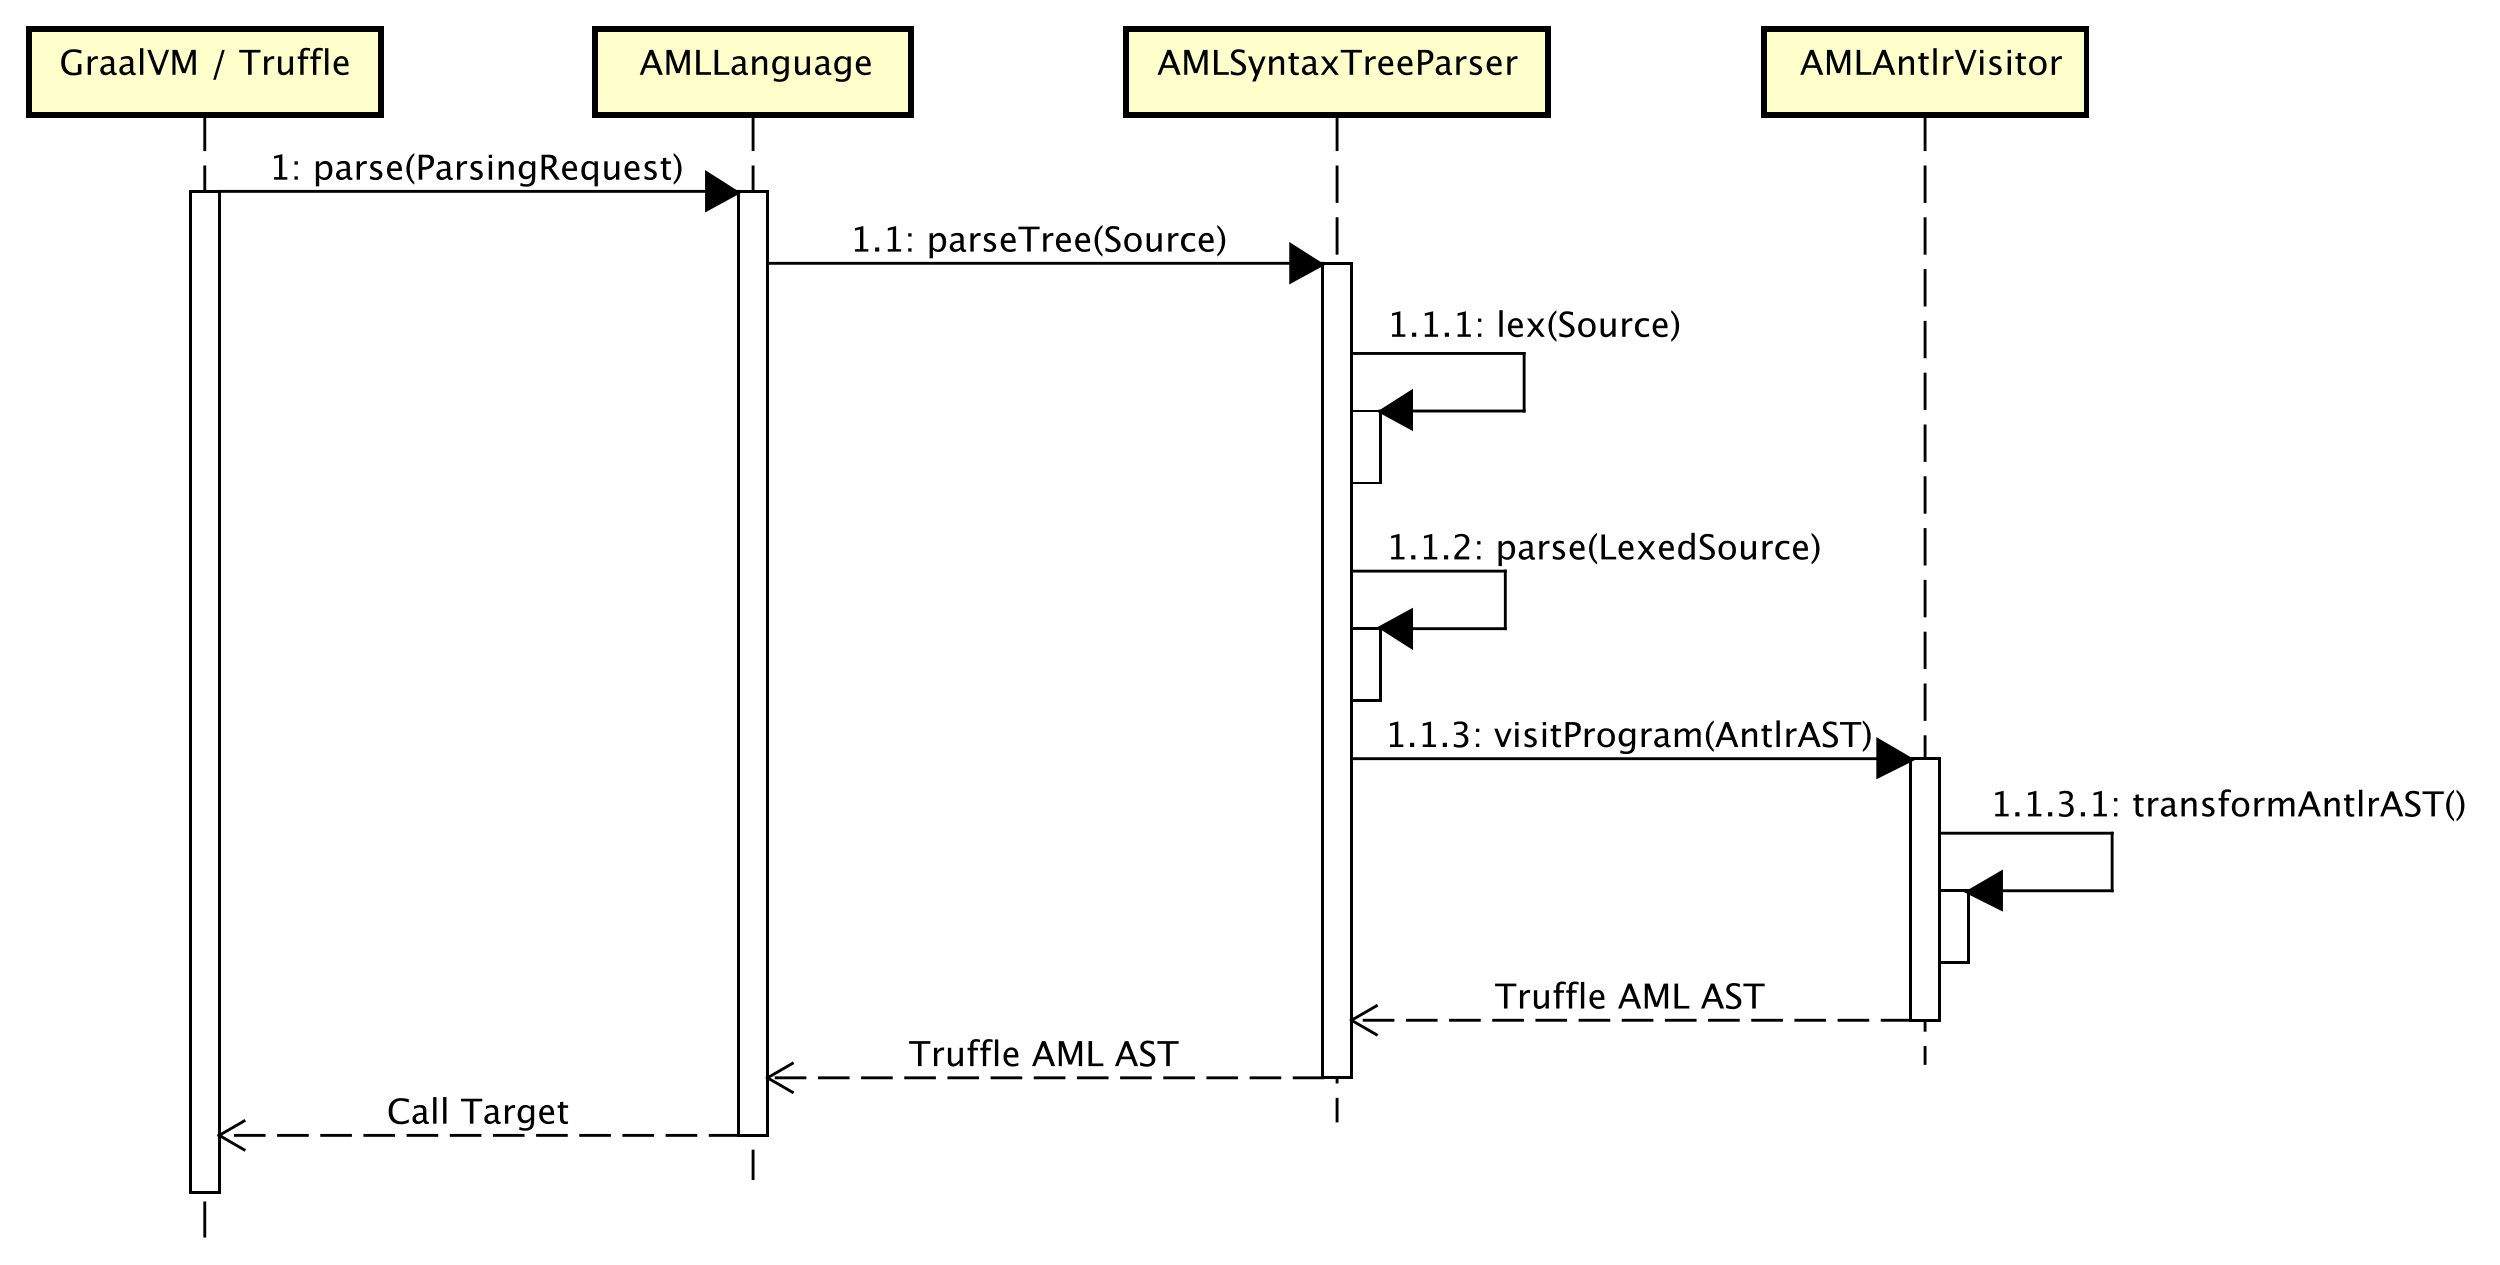 <?xml version="1.0" encoding="UTF-8"?>
<!DOCTYPE svg PUBLIC '-//W3C//DTD SVG 1.0//EN'
          'http://www.w3.org/TR/2001/REC-SVG-20010904/DTD/svg10.dtd'>
<svg xmlns:xlink="http://www.w3.org/1999/xlink" style="fill-opacity:1; color-rendering:auto; color-interpolation:auto; text-rendering:auto; stroke:black; stroke-linecap:square; stroke-miterlimit:10; shape-rendering:auto; stroke-opacity:1; fill:black; stroke-dasharray:none; font-weight:normal; stroke-width:1; font-family:&apos;Dialog&apos;; font-style:normal; stroke-linejoin:miter; font-size:12; stroke-dashoffset:0; image-rendering:auto;" width="1158" height="586" xmlns="http://www.w3.org/2000/svg"
><rect width="100%" height="100%" fill="#808080" stroke="none"/><!--Generated by the Batik Graphics2D SVG Generator--><defs id="genericDefs"
  /><g
  ><defs id="defs1"
    ><clipPath clipPathUnits="userSpaceOnUse" id="clipPath1"
      ><path d="M0 0 L1158 0 L1158 586 L0 586 L0 0 Z"
      /></clipPath
      ><clipPath clipPathUnits="userSpaceOnUse" id="clipPath2"
      ><path d="M-1.5 20 L867 20 L867 459.5 L-1.5 459.5 L-1.5 20 Z"
      /></clipPath
      ><clipPath clipPathUnits="userSpaceOnUse" id="clipPath3"
      ><path d="M-625.438 -26 L243.062 -26 L243.062 413.5 L-625.438 413.5 L-625.438 -26 Z"
      /></clipPath
      ><clipPath clipPathUnits="userSpaceOnUse" id="clipPath4"
      ><path d="M-20.655 -26 L847.845 -26 L847.845 413.5 L-20.655 413.5 L-20.655 -26 Z"
      /></clipPath
      ><clipPath clipPathUnits="userSpaceOnUse" id="clipPath5"
      ><path d="M-402.116 -26 L466.384 -26 L466.384 413.5 L-402.116 413.5 L-402.116 -26 Z"
      /></clipPath
      ><clipPath clipPathUnits="userSpaceOnUse" id="clipPath6"
      ><path d="M-222.186 -26 L646.314 -26 L646.314 413.5 L-222.186 413.5 L-222.186 -26 Z"
      /></clipPath
      ><clipPath clipPathUnits="userSpaceOnUse" id="clipPath7"
      ><path d="M-93.421 -62.434 L775.079 -62.434 L775.079 377.066 L-93.421 377.066 L-93.421 -62.434 Z"
      /></clipPath
      ><clipPath clipPathUnits="userSpaceOnUse" id="clipPath8"
      ><path d="M-295.308 -87.434 L573.192 -87.434 L573.192 352.066 L-295.308 352.066 L-295.308 -87.434 Z"
      /></clipPath
      ><clipPath clipPathUnits="userSpaceOnUse" id="clipPath9"
      ><path d="M-481.194 -259.575 L387.306 -259.575 L387.306 179.925 L-481.194 179.925 L-481.194 -259.575 Z"
      /></clipPath
      ><clipPath clipPathUnits="userSpaceOnUse" id="clipPath10"
      ><path d="M-519.427 -350.468 L349.073 -350.468 L349.073 89.032 L-519.427 89.032 L-519.427 -350.468 Z"
      /></clipPath
      ><clipPath clipPathUnits="userSpaceOnUse" id="clipPath11"
      ><path d="M-315.801 -370.468 L552.699 -370.468 L552.699 69.032 L-315.801 69.032 L-315.801 -370.468 Z"
      /></clipPath
      ><clipPath clipPathUnits="userSpaceOnUse" id="clipPath12"
      ><path d="M-134.431 -390.468 L734.069 -390.468 L734.069 49.032 L-134.431 49.032 L-134.431 -390.468 Z"
      /></clipPath
      ><clipPath clipPathUnits="userSpaceOnUse" id="clipPath13"
      ><path d="M-481.907 -117.048 L386.593 -117.048 L386.593 322.452 L-481.907 322.452 L-481.907 -117.048 Z"
      /></clipPath
      ><clipPath clipPathUnits="userSpaceOnUse" id="clipPath14"
      ><path d="M-481.617 -194.396 L386.883 -194.396 L386.883 245.104 L-481.617 245.104 L-481.617 -194.396 Z"
      /></clipPath
      ><clipPath clipPathUnits="userSpaceOnUse" id="clipPath15"
      ><path d="M-691.534 -283.682 L176.966 -283.682 L176.966 155.818 L-691.534 155.818 L-691.534 -283.682 Z"
      /></clipPath
    ></defs
    ><g style="fill:white; stroke:white;"
    ><rect x="0" y="0" width="1158" style="clip-path:url(#clipPath1); stroke:none;" height="586"
    /></g
    ><g style="text-rendering:optimizeLegibility; stroke-dasharray:12,6; stroke-linecap:butt;" transform="scale(1.333,1.333) translate(1.5,-20)"
    ><line x1="667.438" x2="667.438" y1="60" style="fill:none; clip-path:url(#clipPath2);" y2="389.534"
    /></g
    ><g transform="scale(1.333,1.333) translate(1.5,-20)" style="fill:rgb(255,255,204); text-rendering:geometricPrecision; stroke-width:2; shape-rendering:crispEdges; stroke:rgb(255,255,204);"
    ><rect x="611.342" y="30" width="112.19" style="clip-path:url(#clipPath2); stroke:none;" height="30"
      /><rect x="611.342" y="30" width="112.19" style="clip-path:url(#clipPath2); fill:none; stroke:black;" height="30"
    /></g
    ><g style="text-rendering:optimizeLegibility; stroke-width:2; font-family:sans-serif;" transform="matrix(1.333,0,0,1.333,2,-26.667) translate(623.938,46)"
    ><path d="M5.514 -3.316 L4.037 -7.055 L2.555 -3.316 ZM6.814 0 L5.871 -2.402 L2.197 -2.402 L1.242 0 L0.1 0 L3.539 -8.672 L4.758 -8.672 L8.145 0 ZM9.398 0 L9.398 -8.672 L11.104 -8.672 L13.506 -1.963 L15.979 -8.672 L17.502 -8.672 L17.502 0 L16.354 0 L16.354 -7.055 L13.963 -0.58 L12.773 -0.58 L10.453 -7.072 L10.453 0 ZM19.734 0 L19.734 -8.672 L20.965 -8.672 L20.965 -0.92 L24.867 -0.92 L24.867 0 ZM30.527 -3.316 L29.051 -7.055 L27.568 -3.316 ZM31.828 0 L30.885 -2.402 L27.211 -2.402 L26.256 0 L25.113 0 L28.553 -8.672 L29.771 -8.672 L33.158 0 ZM34.447 0 L34.447 -6.363 L35.602 -6.363 L35.602 -5.168 Q36.516 -6.504 37.84 -6.504 Q38.666 -6.504 39.158 -5.979 Q39.65 -5.455 39.65 -4.57 L39.65 0 L38.496 0 L38.496 -4.195 Q38.496 -4.904 38.288 -5.206 Q38.08 -5.508 37.6 -5.508 Q36.539 -5.508 35.602 -4.119 L35.602 0 ZM43.805 0.146 Q42.926 0.146 42.434 -0.357 Q41.941 -0.861 41.941 -1.758 L41.941 -5.496 L41.145 -5.496 L41.145 -6.363 L41.941 -6.363 L41.941 -7.518 L43.096 -7.629 L43.096 -6.363 L44.76 -6.363 L44.76 -5.496 L43.096 -5.496 L43.096 -1.969 Q43.096 -0.721 44.174 -0.721 Q44.402 -0.721 44.73 -0.797 L44.73 0 Q44.197 0.146 43.805 0.146 ZM46.383 0 L46.383 -9.252 L47.537 -9.252 L47.537 0 ZM49.852 0 L49.852 -6.363 L51.006 -6.363 L51.006 -5.168 Q51.691 -6.504 52.998 -6.504 Q53.174 -6.504 53.367 -6.475 L53.367 -5.396 Q53.068 -5.496 52.84 -5.496 Q51.744 -5.496 51.006 -4.195 L51.006 0 ZM57.094 0 L53.818 -8.672 L55.049 -8.672 L57.732 -1.57 L60.322 -8.672 L61.4 -8.672 L58.254 0 ZM62.607 0 L62.607 -6.363 L63.762 -6.363 L63.762 0 ZM62.607 -7.518 L62.607 -8.672 L63.762 -8.672 L63.762 -7.518 ZM67.764 0.146 Q66.973 0.146 65.842 -0.223 L65.842 -1.283 Q66.973 -0.721 67.811 -0.721 Q68.309 -0.721 68.637 -0.99 Q68.965 -1.26 68.965 -1.664 Q68.965 -2.256 68.045 -2.643 L67.371 -2.93 Q65.877 -3.551 65.877 -4.717 Q65.877 -5.549 66.466 -6.026 Q67.055 -6.504 68.08 -6.504 Q68.613 -6.504 69.398 -6.357 L69.639 -6.311 L69.639 -5.35 Q68.672 -5.637 68.103 -5.637 Q66.99 -5.637 66.99 -4.828 Q66.99 -4.307 67.834 -3.949 L68.391 -3.715 Q69.334 -3.316 69.727 -2.874 Q70.119 -2.432 70.119 -1.77 Q70.119 -0.932 69.457 -0.393 Q68.795 0.146 67.764 0.146 ZM72.193 0 L72.193 -6.363 L73.348 -6.363 L73.348 0 ZM72.193 -7.518 L72.193 -8.672 L73.348 -8.672 L73.348 -7.518 ZM77.572 0.146 Q76.693 0.146 76.201 -0.357 Q75.709 -0.861 75.709 -1.758 L75.709 -5.496 L74.912 -5.496 L74.912 -6.363 L75.709 -6.363 L75.709 -7.518 L76.863 -7.629 L76.863 -6.363 L78.527 -6.363 L78.527 -5.496 L76.863 -5.496 L76.863 -1.969 Q76.863 -0.721 77.941 -0.721 Q78.17 -0.721 78.498 -0.797 L78.498 0 Q77.965 0.146 77.572 0.146 ZM82.641 0.146 Q81.275 0.146 80.461 -0.759 Q79.647 -1.664 79.647 -3.182 Q79.647 -4.717 80.464 -5.61 Q81.281 -6.504 82.682 -6.504 Q84.082 -6.504 84.899 -5.61 Q85.717 -4.717 85.717 -3.193 Q85.717 -1.635 84.897 -0.744 Q84.076 0.146 82.641 0.146 ZM82.658 -0.721 Q84.492 -0.721 84.492 -3.193 Q84.492 -5.637 82.682 -5.637 Q80.877 -5.637 80.877 -3.182 Q80.877 -0.721 82.658 -0.721 ZM87.522 0 L87.522 -6.363 L88.676 -6.363 L88.676 -5.168 Q89.361 -6.504 90.668 -6.504 Q90.844 -6.504 91.037 -6.475 L91.037 -5.396 Q90.738 -5.496 90.51 -5.496 Q89.414 -5.496 88.676 -4.195 L88.676 0 Z" style="stroke:none; clip-path:url(#clipPath3);"
    /></g
    ><g style="text-rendering:optimizeLegibility; stroke-dasharray:12,6; font-family:sans-serif; stroke-linecap:butt;" transform="matrix(1.333,0,0,1.333,2,-26.667)"
    ><line x1="69.655" x2="69.655" y1="60" style="fill:none; clip-path:url(#clipPath2);" y2="449.534"
    /></g
    ><g transform="matrix(1.333,0,0,1.333,2,-26.667)" style="fill:rgb(255,255,204); text-rendering:geometricPrecision; font-family:sans-serif; shape-rendering:crispEdges; stroke:rgb(255,255,204); stroke-width:2;"
    ><rect x="8.5" y="30" width="122.31" style="clip-path:url(#clipPath2); stroke:none;" height="30"
      /><rect x="8.5" y="30" width="122.31" style="clip-path:url(#clipPath2); fill:none; stroke:black;" height="30"
    /></g
    ><g style="text-rendering:optimizeLegibility; stroke-width:2; font-family:sans-serif;" transform="matrix(1.333,0,0,1.333,2,-26.667) translate(19.155,46)"
    ><path d="M7.635 -0.234 Q6.059 0.217 4.887 0.217 Q2.818 0.217 1.714 -0.961 Q0.609 -2.139 0.609 -4.336 Q0.609 -6.492 1.728 -7.69 Q2.848 -8.889 4.869 -8.889 Q6.193 -8.889 7.623 -8.496 L7.623 -7.359 Q5.83 -7.969 4.875 -7.969 Q3.469 -7.969 2.692 -7.014 Q1.916 -6.059 1.916 -4.324 Q1.916 -2.607 2.748 -1.655 Q3.58 -0.703 5.08 -0.703 Q5.695 -0.703 6.41 -0.92 L6.41 -3.744 L7.635 -3.744 ZM9.826 0 L9.826 -6.363 L10.98 -6.363 L10.98 -5.168 Q11.666 -6.504 12.973 -6.504 Q13.148 -6.504 13.342 -6.475 L13.342 -5.396 Q13.043 -5.496 12.815 -5.496 Q11.719 -5.496 10.98 -4.195 L10.98 0 ZM18.018 -0.809 Q16.98 0.146 16.02 0.146 Q15.229 0.146 14.707 -0.349 Q14.185 -0.844 14.185 -1.6 Q14.185 -2.643 15.062 -3.202 Q15.938 -3.762 17.572 -3.762 L17.848 -3.762 L17.848 -4.529 Q17.848 -5.637 16.711 -5.637 Q15.797 -5.637 14.736 -5.074 L14.736 -6.029 Q15.902 -6.504 16.922 -6.504 Q17.988 -6.504 18.495 -6.023 Q19.002 -5.543 19.002 -4.529 L19.002 -1.647 Q19.002 -0.656 19.611 -0.656 Q19.688 -0.656 19.834 -0.68 L19.916 -0.041 Q19.523 0.146 19.049 0.146 Q18.24 0.146 18.018 -0.809 ZM17.848 -1.435 L17.848 -3.082 L17.461 -3.094 Q16.512 -3.094 15.926 -2.733 Q15.34 -2.373 15.34 -1.787 Q15.34 -1.371 15.633 -1.084 Q15.926 -0.797 16.348 -0.797 Q17.068 -0.797 17.848 -1.435 ZM24.645 -0.809 Q23.607 0.146 22.646 0.146 Q21.855 0.146 21.334 -0.349 Q20.812 -0.844 20.812 -1.6 Q20.812 -2.643 21.689 -3.202 Q22.564 -3.762 24.199 -3.762 L24.475 -3.762 L24.475 -4.529 Q24.475 -5.637 23.338 -5.637 Q22.424 -5.637 21.363 -5.074 L21.363 -6.029 Q22.529 -6.504 23.549 -6.504 Q24.615 -6.504 25.122 -6.023 Q25.629 -5.543 25.629 -4.529 L25.629 -1.647 Q25.629 -0.656 26.238 -0.656 Q26.314 -0.656 26.461 -0.68 L26.543 -0.041 Q26.15 0.146 25.676 0.146 Q24.867 0.146 24.645 -0.809 ZM24.475 -1.435 L24.475 -3.082 L24.088 -3.094 Q23.139 -3.094 22.553 -2.733 Q21.967 -2.373 21.967 -1.787 Q21.967 -1.371 22.26 -1.084 Q22.553 -0.797 22.975 -0.797 Q23.695 -0.797 24.475 -1.435 ZM27.99 0 L27.99 -9.252 L29.145 -9.252 L29.145 0 ZM33.791 0 L30.516 -8.672 L31.746 -8.672 L34.43 -1.57 L37.02 -8.672 L38.098 -8.672 L34.951 0 ZM39.27 0 L39.27 -8.672 L40.975 -8.672 L43.377 -1.963 L45.85 -8.672 L47.373 -8.672 L47.373 0 L46.225 0 L46.225 -7.055 L43.834 -0.58 L42.645 -0.58 L40.324 -7.072 L40.324 0 ZM53.414 1.734 L56.537 -8.672 L57.445 -8.672 L54.322 1.734 ZM65.555 0 L65.555 -7.752 L62.478 -7.752 L62.478 -8.672 L69.861 -8.672 L69.861 -7.752 L66.785 -7.752 L66.785 0 ZM71.115 0 L71.115 -6.363 L72.269 -6.363 L72.269 -5.168 Q72.955 -6.504 74.262 -6.504 Q74.438 -6.504 74.631 -6.475 L74.631 -5.396 Q74.332 -5.496 74.103 -5.496 Q73.008 -5.496 72.269 -4.195 L72.269 0 ZM80.004 0 L80.004 -1.195 Q79.084 0.146 77.772 0.146 Q76.939 0.146 76.447 -0.378 Q75.955 -0.902 75.955 -1.793 L75.955 -6.363 L77.109 -6.363 L77.109 -2.168 Q77.109 -1.453 77.317 -1.151 Q77.525 -0.85 78.012 -0.85 Q79.066 -0.85 80.004 -2.238 L80.004 -6.363 L81.158 -6.363 L81.158 0 ZM84.85 -5.496 L84.85 0 L83.689 0 L83.689 -5.496 L82.787 -5.496 L82.787 -6.363 L83.689 -6.363 L83.689 -7.125 Q83.689 -9.398 85.764 -9.398 Q86.344 -9.398 87.082 -9.205 L87.082 -8.291 Q86.303 -8.531 85.834 -8.531 Q85.266 -8.531 85.058 -8.259 Q84.85 -7.986 84.85 -7.248 L84.85 -6.363 L86.438 -6.363 L86.438 -5.496 ZM89.262 -5.496 L89.262 0 L88.102 0 L88.102 -5.496 L87.199 -5.496 L87.199 -6.363 L88.102 -6.363 L88.102 -7.125 Q88.102 -9.398 90.176 -9.398 Q90.756 -9.398 91.494 -9.205 L91.494 -8.291 Q90.715 -8.531 90.246 -8.531 Q89.678 -8.531 89.47 -8.259 Q89.262 -7.986 89.262 -7.248 L89.262 -6.363 L90.85 -6.363 L90.85 -5.496 ZM92.297 0 L92.297 -9.252 L93.451 -9.252 L93.451 0 ZM100.43 -0.205 Q99.269 0.146 98.443 0.146 Q97.037 0.146 96.149 -0.788 Q95.262 -1.723 95.262 -3.211 Q95.262 -4.658 96.044 -5.584 Q96.826 -6.51 98.045 -6.51 Q99.199 -6.51 99.829 -5.689 Q100.459 -4.869 100.459 -3.357 L100.453 -3 L96.439 -3 Q96.691 -0.732 98.66 -0.732 Q99.381 -0.732 100.43 -1.119 ZM96.492 -3.867 L99.299 -3.867 Q99.299 -5.643 97.975 -5.643 Q96.644 -5.643 96.492 -3.867 Z" style="stroke:none; clip-path:url(#clipPath4);"
    /></g
    ><g style="text-rendering:optimizeLegibility; stroke-dasharray:12,6; font-family:sans-serif; stroke-linecap:butt;" transform="matrix(1.333,0,0,1.333,2,-26.667)"
    ><line x1="463.116" x2="463.116" y1="60" style="fill:none; clip-path:url(#clipPath2);" y2="409.534"
    /></g
    ><g transform="matrix(1.333,0,0,1.333,2,-26.667)" style="fill:rgb(255,255,204); text-rendering:geometricPrecision; font-family:sans-serif; shape-rendering:crispEdges; stroke:rgb(255,255,204); stroke-width:2;"
    ><rect x="389.779" y="30" width="146.674" style="clip-path:url(#clipPath2); stroke:none;" height="30"
      /><rect x="389.779" y="30" width="146.674" style="clip-path:url(#clipPath2); fill:none; stroke:black;" height="30"
    /></g
    ><g style="text-rendering:optimizeLegibility; stroke-width:2; font-family:sans-serif;" transform="matrix(1.333,0,0,1.333,2,-26.667) translate(400.616,46)"
    ><path d="M5.514 -3.316 L4.037 -7.055 L2.555 -3.316 ZM6.814 0 L5.871 -2.402 L2.197 -2.402 L1.242 0 L0.1 0 L3.539 -8.672 L4.758 -8.672 L8.145 0 ZM9.398 0 L9.398 -8.672 L11.104 -8.672 L13.506 -1.963 L15.979 -8.672 L17.502 -8.672 L17.502 0 L16.354 0 L16.354 -7.055 L13.963 -0.58 L12.773 -0.58 L10.453 -7.072 L10.453 0 ZM19.734 0 L19.734 -8.672 L20.965 -8.672 L20.965 -0.92 L24.867 -0.92 L24.867 0 ZM27.832 0.217 Q26.959 0.217 25.6 -0.164 L25.6 -1.383 Q27.064 -0.703 28.008 -0.703 Q28.734 -0.703 29.177 -1.084 Q29.619 -1.465 29.619 -2.086 Q29.619 -2.596 29.329 -2.953 Q29.039 -3.311 28.26 -3.75 L27.662 -4.096 Q26.555 -4.729 26.101 -5.288 Q25.646 -5.848 25.646 -6.592 Q25.646 -7.594 26.373 -8.241 Q27.1 -8.889 28.225 -8.889 Q29.227 -8.889 30.34 -8.555 L30.34 -7.43 Q28.969 -7.969 28.295 -7.969 Q27.656 -7.969 27.24 -7.629 Q26.824 -7.289 26.824 -6.773 Q26.824 -6.34 27.129 -6.006 Q27.434 -5.672 28.242 -5.209 L28.863 -4.857 Q29.988 -4.219 30.434 -3.65 Q30.879 -3.082 30.879 -2.285 Q30.879 -1.154 30.044 -0.469 Q29.209 0.217 27.832 0.217 ZM33 2.314 L34.031 0 L31.57 -6.363 L32.818 -6.363 L34.641 -1.57 L36.586 -6.363 L37.676 -6.363 L34.201 2.314 ZM38.9 0 L38.9 -6.363 L40.055 -6.363 L40.055 -5.168 Q40.969 -6.504 42.293 -6.504 Q43.119 -6.504 43.611 -5.979 Q44.103 -5.455 44.103 -4.57 L44.103 0 L42.949 0 L42.949 -4.195 Q42.949 -4.904 42.741 -5.206 Q42.533 -5.508 42.053 -5.508 Q40.992 -5.508 40.055 -4.119 L40.055 0 ZM48.258 0.146 Q47.379 0.146 46.887 -0.357 Q46.395 -0.861 46.395 -1.758 L46.395 -5.496 L45.598 -5.496 L45.598 -6.363 L46.395 -6.363 L46.395 -7.518 L47.549 -7.629 L47.549 -6.363 L49.213 -6.363 L49.213 -5.496 L47.549 -5.496 L47.549 -1.969 Q47.549 -0.721 48.627 -0.721 Q48.855 -0.721 49.184 -0.797 L49.184 0 Q48.65 0.146 48.258 0.146 ZM54.117 -0.809 Q53.08 0.146 52.119 0.146 Q51.328 0.146 50.807 -0.349 Q50.285 -0.844 50.285 -1.6 Q50.285 -2.643 51.161 -3.202 Q52.037 -3.762 53.672 -3.762 L53.947 -3.762 L53.947 -4.529 Q53.947 -5.637 52.81 -5.637 Q51.897 -5.637 50.836 -5.074 L50.836 -6.029 Q52.002 -6.504 53.022 -6.504 Q54.088 -6.504 54.595 -6.023 Q55.102 -5.543 55.102 -4.529 L55.102 -1.647 Q55.102 -0.656 55.711 -0.656 Q55.787 -0.656 55.934 -0.68 L56.016 -0.041 Q55.623 0.146 55.148 0.146 Q54.34 0.146 54.117 -0.809 ZM53.947 -1.435 L53.947 -3.082 L53.56 -3.094 Q52.611 -3.094 52.025 -2.733 Q51.44 -2.373 51.44 -1.787 Q51.44 -1.371 51.732 -1.084 Q52.025 -0.797 52.447 -0.797 Q53.168 -0.797 53.947 -1.435 ZM56.824 0 L59.244 -3.287 L56.895 -6.363 L58.266 -6.363 L60.123 -3.914 L61.805 -6.363 L62.93 -6.363 L60.727 -3.135 L63.123 0 L61.752 0 L59.836 -2.519 L57.984 0 ZM66.85 0 L66.85 -7.752 L63.773 -7.752 L63.773 -8.672 L71.156 -8.672 L71.156 -7.752 L68.08 -7.752 L68.08 0 ZM72.41 0 L72.41 -6.363 L73.564 -6.363 L73.564 -5.168 Q74.25 -6.504 75.557 -6.504 Q75.732 -6.504 75.926 -6.475 L75.926 -5.396 Q75.627 -5.496 75.398 -5.496 Q74.303 -5.496 73.564 -4.195 L73.564 0 ZM81.984 -0.205 Q80.824 0.146 79.998 0.146 Q78.592 0.146 77.704 -0.788 Q76.816 -1.723 76.816 -3.211 Q76.816 -4.658 77.599 -5.584 Q78.381 -6.51 79.6 -6.51 Q80.754 -6.51 81.384 -5.689 Q82.014 -4.869 82.014 -3.357 L82.008 -3 L77.994 -3 Q78.246 -0.732 80.215 -0.732 Q80.936 -0.732 81.984 -1.119 ZM78.047 -3.867 L80.853 -3.867 Q80.853 -5.643 79.529 -5.643 Q78.199 -5.643 78.047 -3.867 ZM88.67 -0.205 Q87.51 0.146 86.684 0.146 Q85.277 0.146 84.39 -0.788 Q83.502 -1.723 83.502 -3.211 Q83.502 -4.658 84.284 -5.584 Q85.066 -6.51 86.285 -6.51 Q87.439 -6.51 88.069 -5.689 Q88.699 -4.869 88.699 -3.357 L88.693 -3 L84.68 -3 Q84.932 -0.732 86.9 -0.732 Q87.621 -0.732 88.67 -1.119 ZM84.732 -3.867 L87.539 -3.867 Q87.539 -5.643 86.215 -5.643 Q84.885 -5.643 84.732 -3.867 ZM90.656 0 L90.656 -8.672 L93.018 -8.672 Q94.588 -8.672 95.273 -8.142 Q95.959 -7.611 95.959 -6.398 Q95.959 -5.016 95.022 -4.231 Q94.084 -3.445 92.42 -3.445 L91.875 -3.445 L91.875 0 ZM91.875 -4.377 L92.373 -4.377 Q93.469 -4.377 94.066 -4.881 Q94.664 -5.385 94.664 -6.305 Q94.664 -7.084 94.195 -7.418 Q93.727 -7.752 92.631 -7.752 L91.875 -7.752 ZM100.606 -0.809 Q99.568 0.146 98.607 0.146 Q97.816 0.146 97.295 -0.349 Q96.773 -0.844 96.773 -1.6 Q96.773 -2.643 97.649 -3.202 Q98.525 -3.762 100.16 -3.762 L100.436 -3.762 L100.436 -4.529 Q100.436 -5.637 99.299 -5.637 Q98.385 -5.637 97.324 -5.074 L97.324 -6.029 Q98.49 -6.504 99.51 -6.504 Q100.576 -6.504 101.083 -6.023 Q101.59 -5.543 101.59 -4.529 L101.59 -1.647 Q101.59 -0.656 102.199 -0.656 Q102.275 -0.656 102.422 -0.68 L102.504 -0.041 Q102.111 0.146 101.637 0.146 Q100.828 0.146 100.606 -0.809 ZM100.436 -1.435 L100.436 -3.082 L100.049 -3.094 Q99.1 -3.094 98.514 -2.733 Q97.928 -2.373 97.928 -1.787 Q97.928 -1.371 98.221 -1.084 Q98.514 -0.797 98.936 -0.797 Q99.656 -0.797 100.436 -1.435 ZM103.951 0 L103.951 -6.363 L105.106 -6.363 L105.106 -5.168 Q105.791 -6.504 107.098 -6.504 Q107.273 -6.504 107.467 -6.475 L107.467 -5.396 Q107.168 -5.496 106.939 -5.496 Q105.844 -5.496 105.106 -4.195 L105.106 0 ZM110.549 0.146 Q109.758 0.146 108.627 -0.223 L108.627 -1.283 Q109.758 -0.721 110.596 -0.721 Q111.094 -0.721 111.422 -0.99 Q111.75 -1.26 111.75 -1.664 Q111.75 -2.256 110.83 -2.643 L110.156 -2.93 Q108.662 -3.551 108.662 -4.717 Q108.662 -5.549 109.251 -6.026 Q109.84 -6.504 110.865 -6.504 Q111.398 -6.504 112.184 -6.357 L112.424 -6.311 L112.424 -5.35 Q111.457 -5.637 110.889 -5.637 Q109.775 -5.637 109.775 -4.828 Q109.775 -4.307 110.619 -3.949 L111.176 -3.715 Q112.119 -3.316 112.512 -2.874 Q112.904 -2.432 112.904 -1.77 Q112.904 -0.932 112.242 -0.393 Q111.58 0.146 110.549 0.146 ZM119.643 -0.205 Q118.482 0.146 117.656 0.146 Q116.25 0.146 115.362 -0.788 Q114.475 -1.723 114.475 -3.211 Q114.475 -4.658 115.257 -5.584 Q116.039 -6.51 117.258 -6.51 Q118.412 -6.51 119.042 -5.689 Q119.672 -4.869 119.672 -3.357 L119.666 -3 L115.652 -3 Q115.904 -0.732 117.873 -0.732 Q118.594 -0.732 119.643 -1.119 ZM115.705 -3.867 L118.512 -3.867 Q118.512 -5.643 117.188 -5.643 Q115.857 -5.643 115.705 -3.867 ZM121.664 0 L121.664 -6.363 L122.818 -6.363 L122.818 -5.168 Q123.504 -6.504 124.811 -6.504 Q124.986 -6.504 125.18 -6.475 L125.18 -5.396 Q124.881 -5.496 124.652 -5.496 Q123.557 -5.496 122.818 -4.195 L122.818 0 Z" style="stroke:none; clip-path:url(#clipPath5);"
    /></g
    ><g style="text-rendering:optimizeLegibility; stroke-dasharray:12,6; font-family:sans-serif; stroke-linecap:butt;" transform="matrix(1.333,0,0,1.333,2,-26.667)"
    ><line x1="260.186" x2="260.186" y1="60" style="fill:none; clip-path:url(#clipPath2);" y2="429.534"
    /></g
    ><g transform="matrix(1.333,0,0,1.333,2,-26.667)" style="fill:rgb(255,255,204); text-rendering:geometricPrecision; font-family:sans-serif; shape-rendering:crispEdges; stroke:rgb(255,255,204); stroke-width:2;"
    ><rect x="205.186" y="30" width="110" style="clip-path:url(#clipPath2); stroke:none;" height="30"
      /><rect x="205.186" y="30" width="110" style="clip-path:url(#clipPath2); fill:none; stroke:black;" height="30"
    /></g
    ><g style="text-rendering:optimizeLegibility; stroke-width:2; font-family:sans-serif;" transform="matrix(1.333,0,0,1.333,2,-26.667) translate(220.686,46)"
    ><path d="M5.514 -3.316 L4.037 -7.055 L2.555 -3.316 ZM6.814 0 L5.871 -2.402 L2.197 -2.402 L1.242 0 L0.1 0 L3.539 -8.672 L4.758 -8.672 L8.145 0 ZM9.398 0 L9.398 -8.672 L11.104 -8.672 L13.506 -1.963 L15.979 -8.672 L17.502 -8.672 L17.502 0 L16.354 0 L16.354 -7.055 L13.963 -0.58 L12.773 -0.58 L10.453 -7.072 L10.453 0 ZM19.734 0 L19.734 -8.672 L20.965 -8.672 L20.965 -0.92 L24.867 -0.92 L24.867 0 ZM26.133 0 L26.133 -8.672 L27.363 -8.672 L27.363 -0.92 L31.266 -0.92 L31.266 0 ZM35.848 -0.809 Q34.81 0.146 33.85 0.146 Q33.059 0.146 32.537 -0.349 Q32.016 -0.844 32.016 -1.6 Q32.016 -2.643 32.892 -3.202 Q33.768 -3.762 35.402 -3.762 L35.678 -3.762 L35.678 -4.529 Q35.678 -5.637 34.541 -5.637 Q33.627 -5.637 32.566 -5.074 L32.566 -6.029 Q33.732 -6.504 34.752 -6.504 Q35.818 -6.504 36.325 -6.023 Q36.832 -5.543 36.832 -4.529 L36.832 -1.647 Q36.832 -0.656 37.441 -0.656 Q37.518 -0.656 37.664 -0.68 L37.746 -0.041 Q37.353 0.146 36.879 0.146 Q36.07 0.146 35.848 -0.809 ZM35.678 -1.435 L35.678 -3.082 L35.291 -3.094 Q34.342 -3.094 33.756 -2.733 Q33.17 -2.373 33.17 -1.787 Q33.17 -1.371 33.463 -1.084 Q33.756 -0.797 34.178 -0.797 Q34.898 -0.797 35.678 -1.435 ZM39.193 0 L39.193 -6.363 L40.348 -6.363 L40.348 -5.168 Q41.262 -6.504 42.586 -6.504 Q43.412 -6.504 43.904 -5.979 Q44.397 -5.455 44.397 -4.57 L44.397 0 L43.242 0 L43.242 -4.195 Q43.242 -4.904 43.034 -5.206 Q42.826 -5.508 42.346 -5.508 Q41.285 -5.508 40.348 -4.119 L40.348 0 ZM46.664 2.115 L46.799 1.113 Q47.801 1.588 48.773 1.588 Q50.725 1.588 50.725 -0.48 L50.725 -1.482 Q50.086 -0.146 48.627 -0.146 Q47.484 -0.146 46.81 -0.979 Q46.137 -1.81 46.137 -3.223 Q46.137 -4.676 46.904 -5.59 Q47.672 -6.504 48.891 -6.504 Q49.957 -6.504 50.725 -5.637 L50.725 -6.363 L51.885 -6.363 L51.885 -1.734 Q51.885 -0.24 51.73 0.477 Q51.574 1.195 51.147 1.652 Q50.391 2.455 48.797 2.455 Q47.684 2.455 46.664 2.115 ZM50.725 -2.203 L50.725 -4.846 Q49.963 -5.637 49.066 -5.637 Q48.27 -5.637 47.818 -4.998 Q47.367 -4.359 47.367 -3.246 Q47.367 -1.154 48.838 -1.154 Q49.84 -1.154 50.725 -2.203 ZM58.102 0 L58.102 -1.195 Q57.182 0.146 55.869 0.146 Q55.037 0.146 54.545 -0.378 Q54.053 -0.902 54.053 -1.793 L54.053 -6.363 L55.207 -6.363 L55.207 -2.168 Q55.207 -1.453 55.415 -1.151 Q55.623 -0.85 56.109 -0.85 Q57.164 -0.85 58.102 -2.238 L58.102 -6.363 L59.256 -6.363 L59.256 0 ZM64.852 -0.809 Q63.815 0.146 62.853 0.146 Q62.062 0.146 61.541 -0.349 Q61.02 -0.844 61.02 -1.6 Q61.02 -2.643 61.895 -3.202 Q62.772 -3.762 64.406 -3.762 L64.682 -3.762 L64.682 -4.529 Q64.682 -5.637 63.545 -5.637 Q62.631 -5.637 61.57 -5.074 L61.57 -6.029 Q62.736 -6.504 63.756 -6.504 Q64.822 -6.504 65.329 -6.023 Q65.836 -5.543 65.836 -4.529 L65.836 -1.647 Q65.836 -0.656 66.445 -0.656 Q66.522 -0.656 66.668 -0.68 L66.75 -0.041 Q66.357 0.146 65.883 0.146 Q65.074 0.146 64.852 -0.809 ZM64.682 -1.435 L64.682 -3.082 L64.295 -3.094 Q63.346 -3.094 62.76 -2.733 Q62.174 -2.373 62.174 -1.787 Q62.174 -1.371 62.467 -1.084 Q62.76 -0.797 63.182 -0.797 Q63.902 -0.797 64.682 -1.435 ZM68.221 2.115 L68.356 1.113 Q69.357 1.588 70.33 1.588 Q72.281 1.588 72.281 -0.48 L72.281 -1.482 Q71.643 -0.146 70.184 -0.146 Q69.041 -0.146 68.367 -0.979 Q67.693 -1.81 67.693 -3.223 Q67.693 -4.676 68.461 -5.59 Q69.228 -6.504 70.447 -6.504 Q71.514 -6.504 72.281 -5.637 L72.281 -6.363 L73.441 -6.363 L73.441 -1.734 Q73.441 -0.24 73.286 0.477 Q73.131 1.195 72.703 1.652 Q71.947 2.455 70.353 2.455 Q69.24 2.455 68.221 2.115 ZM72.281 -2.203 L72.281 -4.846 Q71.519 -5.637 70.623 -5.637 Q69.826 -5.637 69.375 -4.998 Q68.924 -4.359 68.924 -3.246 Q68.924 -1.154 70.394 -1.154 Q71.397 -1.154 72.281 -2.203 ZM80.344 -0.205 Q79.184 0.146 78.357 0.146 Q76.951 0.146 76.064 -0.788 Q75.176 -1.723 75.176 -3.211 Q75.176 -4.658 75.958 -5.584 Q76.74 -6.51 77.959 -6.51 Q79.113 -6.51 79.743 -5.689 Q80.373 -4.869 80.373 -3.357 L80.367 -3 L76.353 -3 Q76.606 -0.732 78.574 -0.732 Q79.295 -0.732 80.344 -1.119 ZM76.406 -3.867 L79.213 -3.867 Q79.213 -5.643 77.889 -5.643 Q76.559 -5.643 76.406 -3.867 Z" style="stroke:none; clip-path:url(#clipPath6);"
    /></g
    ><g transform="matrix(1.333,0,0,1.333,2,-26.667)" style="fill:white; text-rendering:geometricPrecision; shape-rendering:crispEdges; font-family:sans-serif; stroke:white;"
    ><rect x="255.186" y="86.5" width="10" style="clip-path:url(#clipPath2); stroke:none;" height="328.034"
      /><rect x="255.186" y="86.5" width="10" style="clip-path:url(#clipPath2); fill:none; stroke:black;" height="328.034"
      /><rect x="64.655" y="86.5" width="10" style="clip-path:url(#clipPath2); stroke:none;" height="348.034"
      /><rect x="64.655" y="86.5" width="10" style="clip-path:url(#clipPath2); fill:none; stroke:black;" height="348.034"
    /></g
    ><g style="font-family:sans-serif; text-rendering:optimizeLegibility;" transform="matrix(1.333,0,0,1.333,2,-26.667) translate(91.921,82.434)"
    ><path d="M1.805 0 L1.805 -0.867 L3.539 -0.867 L3.539 -7.711 L1.805 -7.277 L1.805 -8.168 L4.699 -8.889 L4.699 -0.867 L6.434 -0.867 L6.434 0 ZM8.906 0 L8.906 -1.154 L10.06 -1.154 L10.06 0 ZM8.906 -5.203 L8.906 -6.363 L10.06 -6.363 L10.06 -5.203 ZM16.336 2.314 L16.336 -6.363 L17.49 -6.363 L17.49 -5.168 Q18.199 -6.504 19.617 -6.504 Q20.766 -6.504 21.425 -5.666 Q22.084 -4.828 22.084 -3.375 Q22.084 -1.793 21.337 -0.823 Q20.59 0.146 19.371 0.146 Q18.24 0.146 17.49 -0.721 L17.49 2.314 ZM17.49 -1.518 Q18.381 -0.721 19.189 -0.721 Q20.854 -0.721 20.854 -3.258 Q20.854 -5.496 19.377 -5.496 Q18.41 -5.496 17.49 -4.447 ZM27.17 -0.809 Q26.133 0.146 25.172 0.146 Q24.381 0.146 23.859 -0.349 Q23.338 -0.844 23.338 -1.6 Q23.338 -2.643 24.214 -3.202 Q25.09 -3.762 26.725 -3.762 L27 -3.762 L27 -4.529 Q27 -5.637 25.863 -5.637 Q24.949 -5.637 23.889 -5.074 L23.889 -6.029 Q25.055 -6.504 26.074 -6.504 Q27.141 -6.504 27.648 -6.023 Q28.154 -5.543 28.154 -4.529 L28.154 -1.647 Q28.154 -0.656 28.764 -0.656 Q28.84 -0.656 28.986 -0.68 L29.068 -0.041 Q28.676 0.146 28.201 0.146 Q27.393 0.146 27.17 -0.809 ZM27 -1.435 L27 -3.082 L26.613 -3.094 Q25.664 -3.094 25.078 -2.733 Q24.492 -2.373 24.492 -1.787 Q24.492 -1.371 24.785 -1.084 Q25.078 -0.797 25.5 -0.797 Q26.221 -0.797 27 -1.435 ZM30.516 0 L30.516 -6.363 L31.67 -6.363 L31.67 -5.168 Q32.355 -6.504 33.662 -6.504 Q33.838 -6.504 34.031 -6.475 L34.031 -5.396 Q33.732 -5.496 33.504 -5.496 Q32.408 -5.496 31.67 -4.195 L31.67 0 ZM37.113 0.146 Q36.322 0.146 35.191 -0.223 L35.191 -1.283 Q36.322 -0.721 37.16 -0.721 Q37.658 -0.721 37.986 -0.99 Q38.315 -1.26 38.315 -1.664 Q38.315 -2.256 37.395 -2.643 L36.721 -2.93 Q35.227 -3.551 35.227 -4.717 Q35.227 -5.549 35.815 -6.026 Q36.404 -6.504 37.43 -6.504 Q37.963 -6.504 38.748 -6.357 L38.988 -6.311 L38.988 -5.35 Q38.022 -5.637 37.453 -5.637 Q36.34 -5.637 36.34 -4.828 Q36.34 -4.307 37.184 -3.949 L37.74 -3.715 Q38.684 -3.316 39.076 -2.874 Q39.469 -2.432 39.469 -1.77 Q39.469 -0.932 38.807 -0.393 Q38.145 0.146 37.113 0.146 ZM46.207 -0.205 Q45.047 0.146 44.221 0.146 Q42.815 0.146 41.927 -0.788 Q41.039 -1.723 41.039 -3.211 Q41.039 -4.658 41.821 -5.584 Q42.603 -6.51 43.822 -6.51 Q44.977 -6.51 45.606 -5.689 Q46.236 -4.869 46.236 -3.357 L46.23 -3 L42.217 -3 Q42.469 -0.732 44.438 -0.732 Q45.158 -0.732 46.207 -1.119 ZM42.27 -3.867 L45.076 -3.867 Q45.076 -5.643 43.752 -5.643 Q42.422 -5.643 42.27 -3.867 ZM50.543 0.938 L50.543 1.734 Q49.277 0.873 48.536 -0.606 Q47.795 -2.086 47.795 -3.762 Q47.795 -5.432 48.536 -6.911 Q49.277 -8.391 50.543 -9.252 L50.543 -8.455 Q49.682 -7.518 49.315 -6.439 Q48.949 -5.361 48.949 -3.762 Q48.949 -2.156 49.315 -1.078 Q49.682 0 50.543 0.938 ZM52.096 0 L52.096 -8.672 L54.457 -8.672 Q56.027 -8.672 56.713 -8.142 Q57.398 -7.611 57.398 -6.398 Q57.398 -5.016 56.461 -4.231 Q55.523 -3.445 53.859 -3.445 L53.315 -3.445 L53.315 0 ZM53.315 -4.377 L53.812 -4.377 Q54.908 -4.377 55.506 -4.881 Q56.103 -5.385 56.103 -6.305 Q56.103 -7.084 55.635 -7.418 Q55.166 -7.752 54.07 -7.752 L53.315 -7.752 ZM62.045 -0.809 Q61.008 0.146 60.047 0.146 Q59.256 0.146 58.734 -0.349 Q58.213 -0.844 58.213 -1.6 Q58.213 -2.643 59.089 -3.202 Q59.965 -3.762 61.6 -3.762 L61.875 -3.762 L61.875 -4.529 Q61.875 -5.637 60.738 -5.637 Q59.824 -5.637 58.764 -5.074 L58.764 -6.029 Q59.93 -6.504 60.949 -6.504 Q62.016 -6.504 62.523 -6.023 Q63.029 -5.543 63.029 -4.529 L63.029 -1.647 Q63.029 -0.656 63.639 -0.656 Q63.715 -0.656 63.861 -0.68 L63.943 -0.041 Q63.551 0.146 63.076 0.146 Q62.268 0.146 62.045 -0.809 ZM61.875 -1.435 L61.875 -3.082 L61.488 -3.094 Q60.539 -3.094 59.953 -2.733 Q59.367 -2.373 59.367 -1.787 Q59.367 -1.371 59.66 -1.084 Q59.953 -0.797 60.375 -0.797 Q61.096 -0.797 61.875 -1.435 ZM65.391 0 L65.391 -6.363 L66.545 -6.363 L66.545 -5.168 Q67.231 -6.504 68.537 -6.504 Q68.713 -6.504 68.906 -6.475 L68.906 -5.396 Q68.607 -5.496 68.379 -5.496 Q67.283 -5.496 66.545 -4.195 L66.545 0 ZM71.988 0.146 Q71.197 0.146 70.066 -0.223 L70.066 -1.283 Q71.197 -0.721 72.035 -0.721 Q72.533 -0.721 72.861 -0.99 Q73.189 -1.26 73.189 -1.664 Q73.189 -2.256 72.269 -2.643 L71.596 -2.93 Q70.102 -3.551 70.102 -4.717 Q70.102 -5.549 70.69 -6.026 Q71.279 -6.504 72.305 -6.504 Q72.838 -6.504 73.623 -6.357 L73.863 -6.311 L73.863 -5.35 Q72.897 -5.637 72.328 -5.637 Q71.215 -5.637 71.215 -4.828 Q71.215 -4.307 72.059 -3.949 L72.615 -3.715 Q73.559 -3.316 73.951 -2.874 Q74.344 -2.432 74.344 -1.77 Q74.344 -0.932 73.682 -0.393 Q73.019 0.146 71.988 0.146 ZM76.418 0 L76.418 -6.363 L77.572 -6.363 L77.572 0 ZM76.418 -7.518 L76.418 -8.672 L77.572 -8.672 L77.572 -7.518 ZM79.887 0 L79.887 -6.363 L81.041 -6.363 L81.041 -5.168 Q81.955 -6.504 83.279 -6.504 Q84.106 -6.504 84.598 -5.979 Q85.09 -5.455 85.09 -4.57 L85.09 0 L83.936 0 L83.936 -4.195 Q83.936 -4.904 83.728 -5.206 Q83.519 -5.508 83.039 -5.508 Q81.978 -5.508 81.041 -4.119 L81.041 0 ZM87.357 2.115 L87.492 1.113 Q88.494 1.588 89.467 1.588 Q91.418 1.588 91.418 -0.48 L91.418 -1.482 Q90.779 -0.146 89.32 -0.146 Q88.178 -0.146 87.504 -0.979 Q86.83 -1.81 86.83 -3.223 Q86.83 -4.676 87.598 -5.59 Q88.365 -6.504 89.584 -6.504 Q90.65 -6.504 91.418 -5.637 L91.418 -6.363 L92.578 -6.363 L92.578 -1.734 Q92.578 -0.24 92.423 0.477 Q92.268 1.195 91.84 1.652 Q91.084 2.455 89.49 2.455 Q88.377 2.455 87.357 2.115 ZM91.418 -2.203 L91.418 -4.846 Q90.656 -5.637 89.76 -5.637 Q88.963 -5.637 88.512 -4.998 Q88.061 -4.359 88.061 -3.246 Q88.061 -1.154 89.531 -1.154 Q90.533 -1.154 91.418 -2.203 ZM94.781 0 L94.781 -8.672 L97.406 -8.672 Q98.654 -8.672 99.319 -8.121 Q99.984 -7.57 99.984 -6.521 Q99.984 -4.787 98.232 -4.061 L101.127 0 L99.615 0 L97.148 -3.668 L96 -3.668 L96 0 ZM96 -4.588 L96.398 -4.588 Q98.719 -4.588 98.719 -6.41 Q98.719 -7.752 96.773 -7.752 L96 -7.752 ZM107.068 -0.205 Q105.908 0.146 105.082 0.146 Q103.676 0.146 102.788 -0.788 Q101.9 -1.723 101.9 -3.211 Q101.9 -4.658 102.683 -5.584 Q103.465 -6.51 104.684 -6.51 Q105.838 -6.51 106.468 -5.689 Q107.098 -4.869 107.098 -3.357 L107.092 -3 L103.078 -3 Q103.33 -0.732 105.299 -0.732 Q106.019 -0.732 107.068 -1.119 ZM103.131 -3.867 L105.938 -3.867 Q105.938 -5.643 104.613 -5.643 Q103.283 -5.643 103.131 -3.867 ZM113.174 2.314 L113.174 -1.195 Q112.471 0.146 111.053 0.146 Q109.904 0.146 109.245 -0.691 Q108.586 -1.529 108.586 -2.982 Q108.586 -4.57 109.333 -5.537 Q110.08 -6.504 111.299 -6.504 Q112.43 -6.504 113.174 -5.637 L113.174 -6.363 L114.334 -6.363 L114.334 2.314 ZM113.174 -4.846 Q112.277 -5.637 111.475 -5.637 Q109.816 -5.637 109.816 -3.1 Q109.816 -0.867 111.293 -0.867 Q112.254 -0.867 113.174 -1.916 ZM120.621 0 L120.621 -1.195 Q119.701 0.146 118.389 0.146 Q117.557 0.146 117.064 -0.378 Q116.572 -0.902 116.572 -1.793 L116.572 -6.363 L117.727 -6.363 L117.727 -2.168 Q117.727 -1.453 117.935 -1.151 Q118.143 -0.85 118.629 -0.85 Q119.684 -0.85 120.621 -2.238 L120.621 -6.363 L121.775 -6.363 L121.775 0 ZM128.754 -0.205 Q127.594 0.146 126.768 0.146 Q125.361 0.146 124.474 -0.788 Q123.586 -1.723 123.586 -3.211 Q123.586 -4.658 124.368 -5.584 Q125.15 -6.51 126.369 -6.51 Q127.523 -6.51 128.153 -5.689 Q128.783 -4.869 128.783 -3.357 L128.777 -3 L124.764 -3 Q125.016 -0.732 126.984 -0.732 Q127.705 -0.732 128.754 -1.119 ZM124.816 -3.867 L127.623 -3.867 Q127.623 -5.643 126.299 -5.643 Q124.969 -5.643 124.816 -3.867 ZM132.463 0.146 Q131.672 0.146 130.541 -0.223 L130.541 -1.283 Q131.672 -0.721 132.51 -0.721 Q133.008 -0.721 133.336 -0.99 Q133.664 -1.26 133.664 -1.664 Q133.664 -2.256 132.744 -2.643 L132.07 -2.93 Q130.576 -3.551 130.576 -4.717 Q130.576 -5.549 131.165 -6.026 Q131.754 -6.504 132.779 -6.504 Q133.312 -6.504 134.098 -6.357 L134.338 -6.311 L134.338 -5.35 Q133.371 -5.637 132.803 -5.637 Q131.69 -5.637 131.69 -4.828 Q131.69 -4.307 132.533 -3.949 L133.09 -3.715 Q134.033 -3.316 134.426 -2.874 Q134.818 -2.432 134.818 -1.77 Q134.818 -0.932 134.156 -0.393 Q133.494 0.146 132.463 0.146 ZM138.803 0.146 Q137.924 0.146 137.432 -0.357 Q136.94 -0.861 136.94 -1.758 L136.94 -5.496 L136.143 -5.496 L136.143 -6.363 L136.94 -6.363 L136.94 -7.518 L138.094 -7.629 L138.094 -6.363 L139.758 -6.363 L139.758 -5.496 L138.094 -5.496 L138.094 -1.969 Q138.094 -0.721 139.172 -0.721 Q139.4 -0.721 139.728 -0.797 L139.728 0 Q139.195 0.146 138.803 0.146 ZM140.66 0.938 L140.66 1.734 Q141.926 0.873 142.667 -0.606 Q143.408 -2.086 143.408 -3.762 Q143.408 -5.432 142.667 -6.911 Q141.926 -8.391 140.66 -9.252 L140.66 -8.455 Q141.522 -7.518 141.888 -6.439 Q142.254 -5.361 142.254 -3.762 Q142.254 -2.156 141.888 -1.078 Q141.522 0 140.66 0.938 Z" style="stroke:none; clip-path:url(#clipPath7);"
    /></g
    ><g style="font-family:sans-serif; text-rendering:optimizeLegibility;" transform="matrix(1.333,0,0,1.333,2,-26.667)"
    ><line x1="74.555" x2="255.286" y1="86.5" style="fill:none; clip-path:url(#clipPath2);" y2="86.5"
      /><polygon style="clip-path:url(#clipPath2); stroke:none;" points=" 255 87 244 80 244 93"
      /><polygon style="fill:none; clip-path:url(#clipPath2);" points=" 255 87 244 80 244 93"
    /></g
    ><g transform="matrix(1.333,0,0,1.333,2,-26.667)" style="fill:white; text-rendering:geometricPrecision; shape-rendering:crispEdges; font-family:sans-serif; stroke:white;"
    ><rect x="468.116" y="238.463" width="10" style="clip-path:url(#clipPath2); stroke:none;" height="25"
      /><rect x="468.116" y="238.463" width="10" style="clip-path:url(#clipPath2); fill:none; stroke:black;" height="25"
      /><rect x="468.116" y="162.827" width="10" style="clip-path:url(#clipPath2); stroke:none;" height="25"
      /><rect x="468.116" y="162.827" width="10" style="clip-path:url(#clipPath2); fill:none; stroke:black;" height="25"
      /><rect x="458.116" y="111.5" width="10" style="clip-path:url(#clipPath2); stroke:none;" height="283.034"
      /><rect x="458.116" y="111.5" width="10" style="clip-path:url(#clipPath2); fill:none; stroke:black;" height="283.034"
    /></g
    ><g style="font-family:sans-serif; text-rendering:optimizeLegibility;" transform="matrix(1.333,0,0,1.333,2,-26.667) translate(293.808,107.434)"
    ><path d="M1.805 0 L1.805 -0.867 L3.539 -0.867 L3.539 -7.711 L1.805 -7.277 L1.805 -8.168 L4.699 -8.889 L4.699 -0.867 L6.434 -0.867 L6.434 0 ZM8.76 0 L8.76 -1.447 L10.207 -1.447 L10.207 0 ZM13.19 0 L13.19 -0.867 L14.924 -0.867 L14.924 -7.711 L13.19 -7.277 L13.19 -8.168 L16.084 -8.889 L16.084 -0.867 L17.818 -0.867 L17.818 0 ZM20.291 0 L20.291 -1.154 L21.445 -1.154 L21.445 0 ZM20.291 -5.203 L20.291 -6.363 L21.445 -6.363 L21.445 -5.203 ZM27.721 2.314 L27.721 -6.363 L28.875 -6.363 L28.875 -5.168 Q29.584 -6.504 31.002 -6.504 Q32.15 -6.504 32.81 -5.666 Q33.469 -4.828 33.469 -3.375 Q33.469 -1.793 32.722 -0.823 Q31.975 0.146 30.756 0.146 Q29.625 0.146 28.875 -0.721 L28.875 2.314 ZM28.875 -1.518 Q29.766 -0.721 30.574 -0.721 Q32.238 -0.721 32.238 -3.258 Q32.238 -5.496 30.762 -5.496 Q29.795 -5.496 28.875 -4.447 ZM38.555 -0.809 Q37.518 0.146 36.557 0.146 Q35.766 0.146 35.244 -0.349 Q34.723 -0.844 34.723 -1.6 Q34.723 -2.643 35.599 -3.202 Q36.475 -3.762 38.109 -3.762 L38.385 -3.762 L38.385 -4.529 Q38.385 -5.637 37.248 -5.637 Q36.334 -5.637 35.273 -5.074 L35.273 -6.029 Q36.44 -6.504 37.459 -6.504 Q38.525 -6.504 39.032 -6.023 Q39.539 -5.543 39.539 -4.529 L39.539 -1.647 Q39.539 -0.656 40.148 -0.656 Q40.225 -0.656 40.371 -0.68 L40.453 -0.041 Q40.06 0.146 39.586 0.146 Q38.777 0.146 38.555 -0.809 ZM38.385 -1.435 L38.385 -3.082 L37.998 -3.094 Q37.049 -3.094 36.463 -2.733 Q35.877 -2.373 35.877 -1.787 Q35.877 -1.371 36.17 -1.084 Q36.463 -0.797 36.885 -0.797 Q37.605 -0.797 38.385 -1.435 ZM41.9 0 L41.9 -6.363 L43.055 -6.363 L43.055 -5.168 Q43.74 -6.504 45.047 -6.504 Q45.223 -6.504 45.416 -6.475 L45.416 -5.396 Q45.117 -5.496 44.889 -5.496 Q43.793 -5.496 43.055 -4.195 L43.055 0 ZM48.498 0.146 Q47.707 0.146 46.576 -0.223 L46.576 -1.283 Q47.707 -0.721 48.545 -0.721 Q49.043 -0.721 49.371 -0.99 Q49.699 -1.26 49.699 -1.664 Q49.699 -2.256 48.779 -2.643 L48.105 -2.93 Q46.611 -3.551 46.611 -4.717 Q46.611 -5.549 47.2 -6.026 Q47.789 -6.504 48.815 -6.504 Q49.348 -6.504 50.133 -6.357 L50.373 -6.311 L50.373 -5.35 Q49.406 -5.637 48.838 -5.637 Q47.725 -5.637 47.725 -4.828 Q47.725 -4.307 48.568 -3.949 L49.125 -3.715 Q50.068 -3.316 50.461 -2.874 Q50.853 -2.432 50.853 -1.77 Q50.853 -0.932 50.191 -0.393 Q49.529 0.146 48.498 0.146 ZM57.592 -0.205 Q56.432 0.146 55.605 0.146 Q54.199 0.146 53.312 -0.788 Q52.424 -1.723 52.424 -3.211 Q52.424 -4.658 53.206 -5.584 Q53.988 -6.51 55.207 -6.51 Q56.361 -6.51 56.991 -5.689 Q57.621 -4.869 57.621 -3.357 L57.615 -3 L53.602 -3 Q53.853 -0.732 55.822 -0.732 Q56.543 -0.732 57.592 -1.119 ZM53.654 -3.867 L56.461 -3.867 Q56.461 -5.643 55.137 -5.643 Q53.807 -5.643 53.654 -3.867 ZM61.641 0 L61.641 -7.752 L58.565 -7.752 L58.565 -8.672 L65.947 -8.672 L65.947 -7.752 L62.871 -7.752 L62.871 0 ZM67.201 0 L67.201 -6.363 L68.356 -6.363 L68.356 -5.168 Q69.041 -6.504 70.348 -6.504 Q70.523 -6.504 70.717 -6.475 L70.717 -5.396 Q70.418 -5.496 70.189 -5.496 Q69.094 -5.496 68.356 -4.195 L68.356 0 ZM76.775 -0.205 Q75.615 0.146 74.789 0.146 Q73.383 0.146 72.495 -0.788 Q71.607 -1.723 71.607 -3.211 Q71.607 -4.658 72.39 -5.584 Q73.172 -6.51 74.391 -6.51 Q75.545 -6.51 76.175 -5.689 Q76.805 -4.869 76.805 -3.357 L76.799 -3 L72.785 -3 Q73.037 -0.732 75.006 -0.732 Q75.727 -0.732 76.775 -1.119 ZM72.838 -3.867 L75.644 -3.867 Q75.644 -5.643 74.32 -5.643 Q72.99 -5.643 72.838 -3.867 ZM83.461 -0.205 Q82.301 0.146 81.475 0.146 Q80.068 0.146 79.181 -0.788 Q78.293 -1.723 78.293 -3.211 Q78.293 -4.658 79.075 -5.584 Q79.857 -6.51 81.076 -6.51 Q82.231 -6.51 82.86 -5.689 Q83.49 -4.869 83.49 -3.357 L83.484 -3 L79.471 -3 Q79.723 -0.732 81.691 -0.732 Q82.412 -0.732 83.461 -1.119 ZM79.523 -3.867 L82.33 -3.867 Q82.33 -5.643 81.006 -5.643 Q79.676 -5.643 79.523 -3.867 ZM87.797 0.938 L87.797 1.734 Q86.531 0.873 85.79 -0.606 Q85.049 -2.086 85.049 -3.762 Q85.049 -5.432 85.79 -6.911 Q86.531 -8.391 87.797 -9.252 L87.797 -8.455 Q86.936 -7.518 86.569 -6.439 Q86.203 -5.361 86.203 -3.762 Q86.203 -2.156 86.569 -1.078 Q86.936 0 87.797 0.938 ZM91.049 0.217 Q90.176 0.217 88.816 -0.164 L88.816 -1.383 Q90.281 -0.703 91.225 -0.703 Q91.951 -0.703 92.394 -1.084 Q92.836 -1.465 92.836 -2.086 Q92.836 -2.596 92.546 -2.953 Q92.256 -3.311 91.477 -3.75 L90.879 -4.096 Q89.772 -4.729 89.317 -5.288 Q88.863 -5.848 88.863 -6.592 Q88.863 -7.594 89.59 -8.241 Q90.316 -8.889 91.441 -8.889 Q92.443 -8.889 93.557 -8.555 L93.557 -7.43 Q92.186 -7.969 91.512 -7.969 Q90.873 -7.969 90.457 -7.629 Q90.041 -7.289 90.041 -6.773 Q90.041 -6.34 90.346 -6.006 Q90.65 -5.672 91.459 -5.209 L92.08 -4.857 Q93.205 -4.219 93.65 -3.65 Q94.096 -3.082 94.096 -2.285 Q94.096 -1.154 93.261 -0.469 Q92.426 0.217 91.049 0.217 ZM98.338 0.146 Q96.973 0.146 96.158 -0.759 Q95.344 -1.664 95.344 -3.182 Q95.344 -4.717 96.161 -5.61 Q96.978 -6.504 98.379 -6.504 Q99.779 -6.504 100.597 -5.61 Q101.414 -4.717 101.414 -3.193 Q101.414 -1.635 100.594 -0.744 Q99.773 0.146 98.338 0.146 ZM98.356 -0.721 Q100.189 -0.721 100.189 -3.193 Q100.189 -5.637 98.379 -5.637 Q96.574 -5.637 96.574 -3.182 Q96.574 -0.721 98.356 -0.721 ZM107.197 0 L107.197 -1.195 Q106.277 0.146 104.965 0.146 Q104.133 0.146 103.641 -0.378 Q103.148 -0.902 103.148 -1.793 L103.148 -6.363 L104.303 -6.363 L104.303 -2.168 Q104.303 -1.453 104.511 -1.151 Q104.719 -0.85 105.205 -0.85 Q106.26 -0.85 107.197 -2.238 L107.197 -6.363 L108.352 -6.363 L108.352 0 ZM110.666 0 L110.666 -6.363 L111.82 -6.363 L111.82 -5.168 Q112.506 -6.504 113.812 -6.504 Q113.988 -6.504 114.182 -6.475 L114.182 -5.396 Q113.883 -5.496 113.654 -5.496 Q112.559 -5.496 111.82 -4.195 L111.82 0 ZM118.061 0.146 Q116.772 0.146 115.922 -0.809 Q115.072 -1.764 115.072 -3.217 Q115.072 -4.769 115.913 -5.637 Q116.754 -6.504 118.26 -6.504 Q119.004 -6.504 119.924 -6.299 L119.924 -5.332 Q118.945 -5.619 118.33 -5.619 Q117.445 -5.619 116.909 -4.954 Q116.373 -4.289 116.373 -3.182 Q116.373 -2.109 116.924 -1.447 Q117.475 -0.785 118.365 -0.785 Q119.156 -0.785 119.994 -1.19 L119.994 -0.193 Q118.875 0.146 118.061 0.146 ZM126.387 -0.205 Q125.227 0.146 124.4 0.146 Q122.994 0.146 122.106 -0.788 Q121.219 -1.723 121.219 -3.211 Q121.219 -4.658 122.001 -5.584 Q122.783 -6.51 124.002 -6.51 Q125.156 -6.51 125.786 -5.689 Q126.416 -4.869 126.416 -3.357 L126.41 -3 L122.397 -3 Q122.648 -0.732 124.617 -0.732 Q125.338 -0.732 126.387 -1.119 ZM122.449 -3.867 L125.256 -3.867 Q125.256 -5.643 123.932 -5.643 Q122.602 -5.643 122.449 -3.867 ZM127.688 0.938 L127.688 1.734 Q128.953 0.873 129.694 -0.606 Q130.435 -2.086 130.435 -3.762 Q130.435 -5.432 129.694 -6.911 Q128.953 -8.391 127.688 -9.252 L127.688 -8.455 Q128.549 -7.518 128.915 -6.439 Q129.281 -5.361 129.281 -3.762 Q129.281 -2.156 128.915 -1.078 Q128.549 0 127.688 0.938 Z" style="stroke:none; clip-path:url(#clipPath8);"
    /></g
    ><g style="font-family:sans-serif; text-rendering:optimizeLegibility;" transform="matrix(1.333,0,0,1.333,2,-26.667)"
    ><line x1="265.186" x2="458.216" y1="111.5" style="fill:none; clip-path:url(#clipPath2);" y2="111.5"
      /><polygon style="clip-path:url(#clipPath2); stroke:none;" points=" 458 112 447 105 447 118"
      /><polygon style="fill:none; clip-path:url(#clipPath2);" points=" 458 112 447 105 447 118"
    /></g
    ><g transform="matrix(1.333,0,0,1.333,2,-26.667)" style="fill:white; text-rendering:geometricPrecision; shape-rendering:crispEdges; font-family:sans-serif; stroke:white;"
    ><rect x="672.438" y="329.534" width="10" style="clip-path:url(#clipPath2); stroke:none;" height="25"
      /><rect x="672.438" y="329.534" width="10" style="clip-path:url(#clipPath2); fill:none; stroke:black;" height="25"
      /><rect x="662.438" y="283.641" width="10" style="clip-path:url(#clipPath2); stroke:none;" height="90.893"
      /><rect x="662.438" y="283.641" width="10" style="clip-path:url(#clipPath2); fill:none; stroke:black;" height="90.893"
    /></g
    ><g style="font-family:sans-serif; text-rendering:optimizeLegibility;" transform="matrix(1.333,0,0,1.333,2,-26.667) translate(479.694,279.575)"
    ><path d="M1.805 0 L1.805 -0.867 L3.539 -0.867 L3.539 -7.711 L1.805 -7.277 L1.805 -8.168 L4.699 -8.889 L4.699 -0.867 L6.434 -0.867 L6.434 0 ZM8.76 0 L8.76 -1.447 L10.207 -1.447 L10.207 0 ZM13.19 0 L13.19 -0.867 L14.924 -0.867 L14.924 -7.711 L13.19 -7.277 L13.19 -8.168 L16.084 -8.889 L16.084 -0.867 L17.818 -0.867 L17.818 0 ZM20.145 0 L20.145 -1.447 L21.592 -1.447 L21.592 0 ZM23.988 -0.065 L23.988 -1.143 Q25.23 -0.65 25.945 -0.65 Q26.771 -0.65 27.29 -1.134 Q27.809 -1.617 27.809 -2.385 Q27.809 -4.213 25.248 -4.213 L24.791 -4.213 L24.791 -4.992 L25.195 -4.998 Q27.598 -4.998 27.598 -6.691 Q27.598 -8.021 26.016 -8.021 Q25.148 -8.021 24.105 -7.535 L24.105 -8.543 Q25.131 -8.889 26.098 -8.889 Q28.758 -8.889 28.758 -6.879 Q28.758 -5.35 26.947 -4.699 Q29.045 -4.213 29.045 -2.402 Q29.045 -1.178 28.236 -0.48 Q27.428 0.217 26.016 0.217 Q25.213 0.217 23.988 -0.065 ZM31.676 0 L31.676 -1.154 L32.83 -1.154 L32.83 0 ZM31.676 -5.203 L31.676 -6.363 L32.83 -6.363 L32.83 -5.203 ZM40.424 0 L38.057 -6.363 L39.211 -6.363 L41.062 -1.412 L43.014 -6.363 L44.092 -6.363 L41.578 0 ZM45.316 0 L45.316 -6.363 L46.471 -6.363 L46.471 0 ZM45.316 -7.518 L45.316 -8.672 L46.471 -8.672 L46.471 -7.518 ZM50.473 0.146 Q49.682 0.146 48.551 -0.223 L48.551 -1.283 Q49.682 -0.721 50.52 -0.721 Q51.018 -0.721 51.346 -0.99 Q51.674 -1.26 51.674 -1.664 Q51.674 -2.256 50.754 -2.643 L50.08 -2.93 Q48.586 -3.551 48.586 -4.717 Q48.586 -5.549 49.175 -6.026 Q49.764 -6.504 50.789 -6.504 Q51.322 -6.504 52.107 -6.357 L52.348 -6.311 L52.348 -5.35 Q51.381 -5.637 50.812 -5.637 Q49.699 -5.637 49.699 -4.828 Q49.699 -4.307 50.543 -3.949 L51.1 -3.715 Q52.043 -3.316 52.435 -2.874 Q52.828 -2.432 52.828 -1.77 Q52.828 -0.932 52.166 -0.393 Q51.504 0.146 50.473 0.146 ZM54.902 0 L54.902 -6.363 L56.057 -6.363 L56.057 0 ZM54.902 -7.518 L54.902 -8.672 L56.057 -8.672 L56.057 -7.518 ZM60.281 0.146 Q59.402 0.146 58.91 -0.357 Q58.418 -0.861 58.418 -1.758 L58.418 -5.496 L57.621 -5.496 L57.621 -6.363 L58.418 -6.363 L58.418 -7.518 L59.572 -7.629 L59.572 -6.363 L61.236 -6.363 L61.236 -5.496 L59.572 -5.496 L59.572 -1.969 Q59.572 -0.721 60.65 -0.721 Q60.879 -0.721 61.207 -0.797 L61.207 0 Q60.674 0.146 60.281 0.146 ZM62.824 0 L62.824 -8.672 L65.186 -8.672 Q66.756 -8.672 67.441 -8.142 Q68.127 -7.611 68.127 -6.398 Q68.127 -5.016 67.189 -4.231 Q66.252 -3.445 64.588 -3.445 L64.043 -3.445 L64.043 0 ZM64.043 -4.377 L64.541 -4.377 Q65.637 -4.377 66.234 -4.881 Q66.832 -5.385 66.832 -6.305 Q66.832 -7.084 66.363 -7.418 Q65.894 -7.752 64.799 -7.752 L64.043 -7.752 ZM69.492 0 L69.492 -6.363 L70.647 -6.363 L70.647 -5.168 Q71.332 -6.504 72.639 -6.504 Q72.814 -6.504 73.008 -6.475 L73.008 -5.396 Q72.709 -5.496 72.481 -5.496 Q71.385 -5.496 70.647 -4.195 L70.647 0 ZM76.893 0.146 Q75.527 0.146 74.713 -0.759 Q73.898 -1.664 73.898 -3.182 Q73.898 -4.717 74.716 -5.61 Q75.533 -6.504 76.934 -6.504 Q78.334 -6.504 79.151 -5.61 Q79.969 -4.717 79.969 -3.193 Q79.969 -1.635 79.148 -0.744 Q78.328 0.146 76.893 0.146 ZM76.91 -0.721 Q78.744 -0.721 78.744 -3.193 Q78.744 -5.637 76.934 -5.637 Q75.129 -5.637 75.129 -3.182 Q75.129 -0.721 76.91 -0.721 ZM81.797 2.115 L81.932 1.113 Q82.934 1.588 83.906 1.588 Q85.857 1.588 85.857 -0.48 L85.857 -1.482 Q85.219 -0.146 83.76 -0.146 Q82.617 -0.146 81.943 -0.979 Q81.269 -1.81 81.269 -3.223 Q81.269 -4.676 82.037 -5.59 Q82.805 -6.504 84.023 -6.504 Q85.09 -6.504 85.857 -5.637 L85.857 -6.363 L87.018 -6.363 L87.018 -1.734 Q87.018 -0.24 86.862 0.477 Q86.707 1.195 86.279 1.652 Q85.523 2.455 83.93 2.455 Q82.816 2.455 81.797 2.115 ZM85.857 -2.203 L85.857 -4.846 Q85.096 -5.637 84.199 -5.637 Q83.402 -5.637 82.951 -4.998 Q82.5 -4.359 82.5 -3.246 Q82.5 -1.154 83.971 -1.154 Q84.973 -1.154 85.857 -2.203 ZM89.256 0 L89.256 -6.363 L90.41 -6.363 L90.41 -5.168 Q91.096 -6.504 92.402 -6.504 Q92.578 -6.504 92.772 -6.475 L92.772 -5.396 Q92.473 -5.496 92.244 -5.496 Q91.148 -5.496 90.41 -4.195 L90.41 0 ZM97.447 -0.809 Q96.41 0.146 95.449 0.146 Q94.658 0.146 94.137 -0.349 Q93.615 -0.844 93.615 -1.6 Q93.615 -2.643 94.491 -3.202 Q95.367 -3.762 97.002 -3.762 L97.277 -3.762 L97.277 -4.529 Q97.277 -5.637 96.141 -5.637 Q95.227 -5.637 94.166 -5.074 L94.166 -6.029 Q95.332 -6.504 96.352 -6.504 Q97.418 -6.504 97.925 -6.023 Q98.432 -5.543 98.432 -4.529 L98.432 -1.647 Q98.432 -0.656 99.041 -0.656 Q99.117 -0.656 99.264 -0.68 L99.346 -0.041 Q98.953 0.146 98.478 0.146 Q97.67 0.146 97.447 -0.809 ZM97.277 -1.435 L97.277 -3.082 L96.891 -3.094 Q95.941 -3.094 95.356 -2.733 Q94.769 -2.373 94.769 -1.787 Q94.769 -1.371 95.062 -1.084 Q95.356 -0.797 95.777 -0.797 Q96.498 -0.797 97.277 -1.435 ZM100.793 0 L100.793 -6.363 L101.947 -6.363 L101.947 -5.168 Q102.791 -6.504 104.115 -6.504 Q105.393 -6.504 105.856 -5.168 Q106.676 -6.51 107.988 -6.51 Q108.832 -6.51 109.295 -6.015 Q109.758 -5.519 109.758 -4.629 L109.758 0 L108.598 0 L108.598 -4.447 Q108.598 -5.537 107.736 -5.537 Q106.84 -5.537 105.856 -4.266 L105.856 0 L104.695 0 L104.695 -4.447 Q104.695 -5.543 103.816 -5.543 Q102.943 -5.543 101.947 -4.266 L101.947 0 ZM114.311 0.938 L114.311 1.734 Q113.045 0.873 112.304 -0.606 Q111.562 -2.086 111.562 -3.762 Q111.562 -5.432 112.304 -6.911 Q113.045 -8.391 114.311 -9.252 L114.311 -8.455 Q113.449 -7.518 113.083 -6.439 Q112.717 -5.361 112.717 -3.762 Q112.717 -2.156 113.083 -1.078 Q113.449 0 114.311 0.938 ZM120.258 -3.316 L118.781 -7.055 L117.299 -3.316 ZM121.559 0 L120.615 -2.402 L116.941 -2.402 L115.986 0 L114.844 0 L118.283 -8.672 L119.502 -8.672 L122.889 0 ZM124.178 0 L124.178 -6.363 L125.332 -6.363 L125.332 -5.168 Q126.246 -6.504 127.57 -6.504 Q128.397 -6.504 128.889 -5.979 Q129.381 -5.455 129.381 -4.57 L129.381 0 L128.227 0 L128.227 -4.195 Q128.227 -4.904 128.019 -5.206 Q127.811 -5.508 127.33 -5.508 Q126.269 -5.508 125.332 -4.119 L125.332 0 ZM133.535 0.146 Q132.656 0.146 132.164 -0.357 Q131.672 -0.861 131.672 -1.758 L131.672 -5.496 L130.875 -5.496 L130.875 -6.363 L131.672 -6.363 L131.672 -7.518 L132.826 -7.629 L132.826 -6.363 L134.49 -6.363 L134.49 -5.496 L132.826 -5.496 L132.826 -1.969 Q132.826 -0.721 133.904 -0.721 Q134.133 -0.721 134.461 -0.797 L134.461 0 Q133.928 0.146 133.535 0.146 ZM136.113 0 L136.113 -9.252 L137.268 -9.252 L137.268 0 ZM139.582 0 L139.582 -6.363 L140.736 -6.363 L140.736 -5.168 Q141.422 -6.504 142.728 -6.504 Q142.904 -6.504 143.098 -6.475 L143.098 -5.396 Q142.799 -5.496 142.57 -5.496 Q141.475 -5.496 140.736 -4.195 L140.736 0 ZM148.852 -3.316 L147.375 -7.055 L145.893 -3.316 ZM150.152 0 L149.209 -2.402 L145.535 -2.402 L144.58 0 L143.438 0 L146.877 -8.672 L148.096 -8.672 L151.482 0 ZM154.435 0.217 Q153.562 0.217 152.203 -0.164 L152.203 -1.383 Q153.668 -0.703 154.611 -0.703 Q155.338 -0.703 155.78 -1.084 Q156.223 -1.465 156.223 -2.086 Q156.223 -2.596 155.933 -2.953 Q155.643 -3.311 154.863 -3.75 L154.266 -4.096 Q153.158 -4.729 152.704 -5.288 Q152.25 -5.848 152.25 -6.592 Q152.25 -7.594 152.977 -8.241 Q153.703 -8.889 154.828 -8.889 Q155.83 -8.889 156.943 -8.555 L156.943 -7.43 Q155.572 -7.969 154.898 -7.969 Q154.26 -7.969 153.844 -7.629 Q153.428 -7.289 153.428 -6.773 Q153.428 -6.34 153.732 -6.006 Q154.037 -5.672 154.846 -5.209 L155.467 -4.857 Q156.592 -4.219 157.037 -3.65 Q157.482 -3.082 157.482 -2.285 Q157.482 -1.154 156.648 -0.469 Q155.812 0.217 154.435 0.217 ZM161.262 0 L161.262 -7.752 L158.185 -7.752 L158.185 -8.672 L165.568 -8.672 L165.568 -7.752 L162.492 -7.752 L162.492 0 ZM166.102 0.938 L166.102 1.734 Q167.367 0.873 168.108 -0.606 Q168.85 -2.086 168.85 -3.762 Q168.85 -5.432 168.108 -6.911 Q167.367 -8.391 166.102 -9.252 L166.102 -8.455 Q166.963 -7.518 167.329 -6.439 Q167.695 -5.361 167.695 -3.762 Q167.695 -2.156 167.329 -1.078 Q166.963 0 166.102 0.938 Z" style="stroke:none; clip-path:url(#clipPath9);"
    /></g
    ><g style="font-family:sans-serif; text-rendering:optimizeLegibility;" transform="matrix(1.333,0,0,1.333,2,-26.667)"
    ><line x1="468.116" x2="662.538" y1="283.641" style="fill:none; clip-path:url(#clipPath2);" y2="283.641"
      /><polygon style="clip-path:url(#clipPath2); stroke:none;" points=" 663 284 651 277 651 290"
      /><polygon style="fill:none; clip-path:url(#clipPath2);" points=" 663 284 651 277 651 290"
    /></g
    ><g style="font-family:sans-serif; text-rendering:optimizeLegibility;" transform="matrix(1.333,0,0,1.333,2,-26.667) translate(517.927,370.468)"
    ><path d="M3.182 0 L3.182 -7.752 L0.105 -7.752 L0.105 -8.672 L7.488 -8.672 L7.488 -7.752 L4.412 -7.752 L4.412 0 ZM8.742 0 L8.742 -6.363 L9.896 -6.363 L9.896 -5.168 Q10.582 -6.504 11.889 -6.504 Q12.065 -6.504 12.258 -6.475 L12.258 -5.396 Q11.959 -5.496 11.73 -5.496 Q10.635 -5.496 9.896 -4.195 L9.896 0 ZM17.631 0 L17.631 -1.195 Q16.711 0.146 15.398 0.146 Q14.566 0.146 14.074 -0.378 Q13.582 -0.902 13.582 -1.793 L13.582 -6.363 L14.736 -6.363 L14.736 -2.168 Q14.736 -1.453 14.944 -1.151 Q15.152 -0.85 15.639 -0.85 Q16.693 -0.85 17.631 -2.238 L17.631 -6.363 L18.785 -6.363 L18.785 0 ZM22.477 -5.496 L22.477 0 L21.316 0 L21.316 -5.496 L20.414 -5.496 L20.414 -6.363 L21.316 -6.363 L21.316 -7.125 Q21.316 -9.398 23.391 -9.398 Q23.971 -9.398 24.709 -9.205 L24.709 -8.291 Q23.93 -8.531 23.461 -8.531 Q22.893 -8.531 22.685 -8.259 Q22.477 -7.986 22.477 -7.248 L22.477 -6.363 L24.064 -6.363 L24.064 -5.496 ZM26.889 -5.496 L26.889 0 L25.729 0 L25.729 -5.496 L24.826 -5.496 L24.826 -6.363 L25.729 -6.363 L25.729 -7.125 Q25.729 -9.398 27.803 -9.398 Q28.383 -9.398 29.121 -9.205 L29.121 -8.291 Q28.342 -8.531 27.873 -8.531 Q27.305 -8.531 27.097 -8.259 Q26.889 -7.986 26.889 -7.248 L26.889 -6.363 L28.477 -6.363 L28.477 -5.496 ZM29.924 0 L29.924 -9.252 L31.078 -9.252 L31.078 0 ZM38.057 -0.205 Q36.897 0.146 36.07 0.146 Q34.664 0.146 33.776 -0.788 Q32.889 -1.723 32.889 -3.211 Q32.889 -4.658 33.671 -5.584 Q34.453 -6.51 35.672 -6.51 Q36.826 -6.51 37.456 -5.689 Q38.086 -4.869 38.086 -3.357 L38.08 -3 L34.066 -3 Q34.318 -0.732 36.287 -0.732 Q37.008 -0.732 38.057 -1.119 ZM34.119 -3.867 L36.926 -3.867 Q36.926 -5.643 35.602 -5.643 Q34.272 -5.643 34.119 -3.867 ZM48.234 -3.316 L46.758 -7.055 L45.275 -3.316 ZM49.535 0 L48.592 -2.402 L44.918 -2.402 L43.963 0 L42.82 0 L46.26 -8.672 L47.478 -8.672 L50.865 0 ZM52.119 0 L52.119 -8.672 L53.824 -8.672 L56.227 -1.963 L58.699 -8.672 L60.223 -8.672 L60.223 0 L59.074 0 L59.074 -7.055 L56.684 -0.58 L55.494 -0.58 L53.174 -7.072 L53.174 0 ZM62.455 0 L62.455 -8.672 L63.685 -8.672 L63.685 -0.92 L67.588 -0.92 L67.588 0 ZM77.045 -3.316 L75.568 -7.055 L74.086 -3.316 ZM78.346 0 L77.402 -2.402 L73.728 -2.402 L72.773 0 L71.631 0 L75.07 -8.672 L76.289 -8.672 L79.676 0 ZM82.629 0.217 Q81.756 0.217 80.397 -0.164 L80.397 -1.383 Q81.861 -0.703 82.805 -0.703 Q83.531 -0.703 83.974 -1.084 Q84.416 -1.465 84.416 -2.086 Q84.416 -2.596 84.126 -2.953 Q83.836 -3.311 83.057 -3.75 L82.459 -4.096 Q81.352 -4.729 80.897 -5.288 Q80.443 -5.848 80.443 -6.592 Q80.443 -7.594 81.17 -8.241 Q81.897 -8.889 83.022 -8.889 Q84.023 -8.889 85.137 -8.555 L85.137 -7.43 Q83.766 -7.969 83.092 -7.969 Q82.453 -7.969 82.037 -7.629 Q81.621 -7.289 81.621 -6.773 Q81.621 -6.34 81.926 -6.006 Q82.231 -5.672 83.039 -5.209 L83.66 -4.857 Q84.785 -4.219 85.231 -3.65 Q85.676 -3.082 85.676 -2.285 Q85.676 -1.154 84.841 -0.469 Q84.006 0.217 82.629 0.217 ZM89.455 0 L89.455 -7.752 L86.379 -7.752 L86.379 -8.672 L93.762 -8.672 L93.762 -7.752 L90.686 -7.752 L90.686 0 Z" style="stroke:none; clip-path:url(#clipPath10);"
    /></g
    ><g style="text-rendering:optimizeLegibility; stroke-dasharray:10,5; font-family:sans-serif; stroke-linecap:butt;" transform="matrix(1.333,0,0,1.333,2,-26.667)"
    ><line x1="662.538" x2="468.116" y1="374.534" style="fill:none; clip-path:url(#clipPath2);" y2="374.534"
      /><line x1="468.116" x2="478.508" y1="374.534" style="stroke-linecap:square; clip-path:url(#clipPath2); fill:none; stroke-dasharray:none;" y2="368.534"
      /><line x1="468.116" x2="478.508" y1="374.534" style="stroke-linecap:square; clip-path:url(#clipPath2); fill:none; stroke-dasharray:none;" y2="380.534"
    /></g
    ><g style="font-family:sans-serif; text-rendering:optimizeLegibility;" transform="matrix(1.333,0,0,1.333,2,-26.667) translate(314.301,390.468)"
    ><path d="M3.182 0 L3.182 -7.752 L0.105 -7.752 L0.105 -8.672 L7.488 -8.672 L7.488 -7.752 L4.412 -7.752 L4.412 0 ZM8.742 0 L8.742 -6.363 L9.896 -6.363 L9.896 -5.168 Q10.582 -6.504 11.889 -6.504 Q12.065 -6.504 12.258 -6.475 L12.258 -5.396 Q11.959 -5.496 11.73 -5.496 Q10.635 -5.496 9.896 -4.195 L9.896 0 ZM17.631 0 L17.631 -1.195 Q16.711 0.146 15.398 0.146 Q14.566 0.146 14.074 -0.378 Q13.582 -0.902 13.582 -1.793 L13.582 -6.363 L14.736 -6.363 L14.736 -2.168 Q14.736 -1.453 14.944 -1.151 Q15.152 -0.85 15.639 -0.85 Q16.693 -0.85 17.631 -2.238 L17.631 -6.363 L18.785 -6.363 L18.785 0 ZM22.477 -5.496 L22.477 0 L21.316 0 L21.316 -5.496 L20.414 -5.496 L20.414 -6.363 L21.316 -6.363 L21.316 -7.125 Q21.316 -9.398 23.391 -9.398 Q23.971 -9.398 24.709 -9.205 L24.709 -8.291 Q23.93 -8.531 23.461 -8.531 Q22.893 -8.531 22.685 -8.259 Q22.477 -7.986 22.477 -7.248 L22.477 -6.363 L24.064 -6.363 L24.064 -5.496 ZM26.889 -5.496 L26.889 0 L25.729 0 L25.729 -5.496 L24.826 -5.496 L24.826 -6.363 L25.729 -6.363 L25.729 -7.125 Q25.729 -9.398 27.803 -9.398 Q28.383 -9.398 29.121 -9.205 L29.121 -8.291 Q28.342 -8.531 27.873 -8.531 Q27.305 -8.531 27.097 -8.259 Q26.889 -7.986 26.889 -7.248 L26.889 -6.363 L28.477 -6.363 L28.477 -5.496 ZM29.924 0 L29.924 -9.252 L31.078 -9.252 L31.078 0 ZM38.057 -0.205 Q36.897 0.146 36.07 0.146 Q34.664 0.146 33.776 -0.788 Q32.889 -1.723 32.889 -3.211 Q32.889 -4.658 33.671 -5.584 Q34.453 -6.51 35.672 -6.51 Q36.826 -6.51 37.456 -5.689 Q38.086 -4.869 38.086 -3.357 L38.08 -3 L34.066 -3 Q34.318 -0.732 36.287 -0.732 Q37.008 -0.732 38.057 -1.119 ZM34.119 -3.867 L36.926 -3.867 Q36.926 -5.643 35.602 -5.643 Q34.272 -5.643 34.119 -3.867 ZM48.234 -3.316 L46.758 -7.055 L45.275 -3.316 ZM49.535 0 L48.592 -2.402 L44.918 -2.402 L43.963 0 L42.82 0 L46.26 -8.672 L47.478 -8.672 L50.865 0 ZM52.119 0 L52.119 -8.672 L53.824 -8.672 L56.227 -1.963 L58.699 -8.672 L60.223 -8.672 L60.223 0 L59.074 0 L59.074 -7.055 L56.684 -0.58 L55.494 -0.58 L53.174 -7.072 L53.174 0 ZM62.455 0 L62.455 -8.672 L63.685 -8.672 L63.685 -0.92 L67.588 -0.92 L67.588 0 ZM77.045 -3.316 L75.568 -7.055 L74.086 -3.316 ZM78.346 0 L77.402 -2.402 L73.728 -2.402 L72.773 0 L71.631 0 L75.07 -8.672 L76.289 -8.672 L79.676 0 ZM82.629 0.217 Q81.756 0.217 80.397 -0.164 L80.397 -1.383 Q81.861 -0.703 82.805 -0.703 Q83.531 -0.703 83.974 -1.084 Q84.416 -1.465 84.416 -2.086 Q84.416 -2.596 84.126 -2.953 Q83.836 -3.311 83.057 -3.75 L82.459 -4.096 Q81.352 -4.729 80.897 -5.288 Q80.443 -5.848 80.443 -6.592 Q80.443 -7.594 81.17 -8.241 Q81.897 -8.889 83.022 -8.889 Q84.023 -8.889 85.137 -8.555 L85.137 -7.43 Q83.766 -7.969 83.092 -7.969 Q82.453 -7.969 82.037 -7.629 Q81.621 -7.289 81.621 -6.773 Q81.621 -6.34 81.926 -6.006 Q82.231 -5.672 83.039 -5.209 L83.66 -4.857 Q84.785 -4.219 85.231 -3.65 Q85.676 -3.082 85.676 -2.285 Q85.676 -1.154 84.841 -0.469 Q84.006 0.217 82.629 0.217 ZM89.455 0 L89.455 -7.752 L86.379 -7.752 L86.379 -8.672 L93.762 -8.672 L93.762 -7.752 L90.686 -7.752 L90.686 0 Z" style="stroke:none; clip-path:url(#clipPath11);"
    /></g
    ><g style="text-rendering:optimizeLegibility; stroke-dasharray:10,5; font-family:sans-serif; stroke-linecap:butt;" transform="matrix(1.333,0,0,1.333,2,-26.667)"
    ><line x1="458.216" x2="265.186" y1="394.534" style="fill:none; clip-path:url(#clipPath2);" y2="394.534"
      /><line x1="265.186" x2="275.579" y1="394.534" style="stroke-linecap:square; clip-path:url(#clipPath2); fill:none; stroke-dasharray:none;" y2="388.534"
      /><line x1="265.186" x2="275.579" y1="394.534" style="stroke-linecap:square; clip-path:url(#clipPath2); fill:none; stroke-dasharray:none;" y2="400.534"
    /></g
    ><g style="font-family:sans-serif; text-rendering:optimizeLegibility;" transform="matrix(1.333,0,0,1.333,2,-26.667) translate(132.931,410.468)"
    ><path d="M4.834 0.217 Q2.812 0.217 1.711 -0.97 Q0.609 -2.156 0.609 -4.33 Q0.609 -6.498 1.731 -7.693 Q2.853 -8.889 4.893 -8.889 Q6.059 -8.889 7.623 -8.508 L7.623 -7.354 Q5.842 -7.969 4.875 -7.969 Q3.463 -7.969 2.689 -7.014 Q1.916 -6.059 1.916 -4.318 Q1.916 -2.66 2.742 -1.702 Q3.568 -0.744 4.998 -0.744 Q6.229 -0.744 7.635 -1.5 L7.635 -0.445 Q6.352 0.217 4.834 0.217 ZM12.738 -0.809 Q11.701 0.146 10.74 0.146 Q9.949 0.146 9.428 -0.349 Q8.906 -0.844 8.906 -1.6 Q8.906 -2.643 9.782 -3.202 Q10.658 -3.762 12.293 -3.762 L12.568 -3.762 L12.568 -4.529 Q12.568 -5.637 11.432 -5.637 Q10.518 -5.637 9.457 -5.074 L9.457 -6.029 Q10.623 -6.504 11.643 -6.504 Q12.709 -6.504 13.216 -6.023 Q13.723 -5.543 13.723 -4.529 L13.723 -1.647 Q13.723 -0.656 14.332 -0.656 Q14.408 -0.656 14.555 -0.68 L14.637 -0.041 Q14.244 0.146 13.77 0.146 Q12.961 0.146 12.738 -0.809 ZM12.568 -1.435 L12.568 -3.082 L12.182 -3.094 Q11.232 -3.094 10.646 -2.733 Q10.06 -2.373 10.06 -1.787 Q10.06 -1.371 10.354 -1.084 Q10.646 -0.797 11.068 -0.797 Q11.789 -0.797 12.568 -1.435 ZM16.084 0 L16.084 -9.252 L17.238 -9.252 L17.238 0 ZM19.553 0 L19.553 -9.252 L20.707 -9.252 L20.707 0 ZM28.846 0 L28.846 -7.752 L25.77 -7.752 L25.77 -8.672 L33.152 -8.672 L33.152 -7.752 L30.076 -7.752 L30.076 0 ZM37.688 -0.809 Q36.65 0.146 35.69 0.146 Q34.898 0.146 34.377 -0.349 Q33.855 -0.844 33.855 -1.6 Q33.855 -2.643 34.731 -3.202 Q35.607 -3.762 37.242 -3.762 L37.518 -3.762 L37.518 -4.529 Q37.518 -5.637 36.381 -5.637 Q35.467 -5.637 34.406 -5.074 L34.406 -6.029 Q35.572 -6.504 36.592 -6.504 Q37.658 -6.504 38.165 -6.023 Q38.672 -5.543 38.672 -4.529 L38.672 -1.647 Q38.672 -0.656 39.281 -0.656 Q39.357 -0.656 39.504 -0.68 L39.586 -0.041 Q39.193 0.146 38.719 0.146 Q37.91 0.146 37.688 -0.809 ZM37.518 -1.435 L37.518 -3.082 L37.131 -3.094 Q36.182 -3.094 35.596 -2.733 Q35.01 -2.373 35.01 -1.787 Q35.01 -1.371 35.303 -1.084 Q35.596 -0.797 36.018 -0.797 Q36.738 -0.797 37.518 -1.435 ZM41.033 0 L41.033 -6.363 L42.188 -6.363 L42.188 -5.168 Q42.873 -6.504 44.18 -6.504 Q44.355 -6.504 44.549 -6.475 L44.549 -5.396 Q44.25 -5.496 44.022 -5.496 Q42.926 -5.496 42.188 -4.195 L42.188 0 ZM45.967 2.115 L46.102 1.113 Q47.103 1.588 48.076 1.588 Q50.027 1.588 50.027 -0.48 L50.027 -1.482 Q49.389 -0.146 47.93 -0.146 Q46.787 -0.146 46.113 -0.979 Q45.44 -1.81 45.44 -3.223 Q45.44 -4.676 46.207 -5.59 Q46.975 -6.504 48.193 -6.504 Q49.26 -6.504 50.027 -5.637 L50.027 -6.363 L51.188 -6.363 L51.188 -1.734 Q51.188 -0.24 51.032 0.477 Q50.877 1.195 50.449 1.652 Q49.693 2.455 48.1 2.455 Q46.986 2.455 45.967 2.115 ZM50.027 -2.203 L50.027 -4.846 Q49.266 -5.637 48.369 -5.637 Q47.572 -5.637 47.121 -4.998 Q46.67 -4.359 46.67 -3.246 Q46.67 -1.154 48.141 -1.154 Q49.143 -1.154 50.027 -2.203 ZM58.09 -0.205 Q56.93 0.146 56.103 0.146 Q54.697 0.146 53.81 -0.788 Q52.922 -1.723 52.922 -3.211 Q52.922 -4.658 53.704 -5.584 Q54.486 -6.51 55.705 -6.51 Q56.859 -6.51 57.489 -5.689 Q58.119 -4.869 58.119 -3.357 L58.113 -3 L54.1 -3 Q54.352 -0.732 56.32 -0.732 Q57.041 -0.732 58.09 -1.119 ZM54.152 -3.867 L56.959 -3.867 Q56.959 -5.643 55.635 -5.643 Q54.305 -5.643 54.152 -3.867 ZM62.022 0.146 Q61.143 0.146 60.65 -0.357 Q60.158 -0.861 60.158 -1.758 L60.158 -5.496 L59.361 -5.496 L59.361 -6.363 L60.158 -6.363 L60.158 -7.518 L61.312 -7.629 L61.312 -6.363 L62.977 -6.363 L62.977 -5.496 L61.312 -5.496 L61.312 -1.969 Q61.312 -0.721 62.391 -0.721 Q62.619 -0.721 62.947 -0.797 L62.947 0 Q62.414 0.146 62.022 0.146 Z" style="stroke:none; clip-path:url(#clipPath12);"
    /></g
    ><g style="text-rendering:optimizeLegibility; stroke-dasharray:10,5; font-family:sans-serif; stroke-linecap:butt;" transform="matrix(1.333,0,0,1.333,2,-26.667)"
    ><line x1="255.286" x2="74.655" y1="414.534" style="fill:none; clip-path:url(#clipPath2);" y2="414.534"
      /><line x1="74.655" x2="85.047" y1="414.534" style="stroke-linecap:square; clip-path:url(#clipPath2); fill:none; stroke-dasharray:none;" y2="408.534"
      /><line x1="74.655" x2="85.047" y1="414.534" style="stroke-linecap:square; clip-path:url(#clipPath2); fill:none; stroke-dasharray:none;" y2="420.534"
    /></g
    ><g style="font-family:sans-serif; text-rendering:optimizeLegibility;" transform="matrix(1.333,0,0,1.333,2,-26.667) translate(480.407,137.048)"
    ><path d="M1.805 0 L1.805 -0.867 L3.539 -0.867 L3.539 -7.711 L1.805 -7.277 L1.805 -8.168 L4.699 -8.889 L4.699 -0.867 L6.434 -0.867 L6.434 0 ZM8.76 0 L8.76 -1.447 L10.207 -1.447 L10.207 0 ZM13.19 0 L13.19 -0.867 L14.924 -0.867 L14.924 -7.711 L13.19 -7.277 L13.19 -8.168 L16.084 -8.889 L16.084 -0.867 L17.818 -0.867 L17.818 0 ZM20.145 0 L20.145 -1.447 L21.592 -1.447 L21.592 0 ZM24.574 0 L24.574 -0.867 L26.309 -0.867 L26.309 -7.711 L24.574 -7.277 L24.574 -8.168 L27.469 -8.889 L27.469 -0.867 L29.203 -0.867 L29.203 0 ZM31.676 0 L31.676 -1.154 L32.83 -1.154 L32.83 0 ZM31.676 -5.203 L31.676 -6.363 L32.83 -6.363 L32.83 -5.203 ZM39.105 0 L39.105 -9.252 L40.26 -9.252 L40.26 0 ZM47.238 -0.205 Q46.078 0.146 45.252 0.146 Q43.846 0.146 42.958 -0.788 Q42.07 -1.723 42.07 -3.211 Q42.07 -4.658 42.852 -5.584 Q43.635 -6.51 44.853 -6.51 Q46.008 -6.51 46.638 -5.689 Q47.268 -4.869 47.268 -3.357 L47.262 -3 L43.248 -3 Q43.5 -0.732 45.469 -0.732 Q46.19 -0.732 47.238 -1.119 ZM43.301 -3.867 L46.107 -3.867 Q46.107 -5.643 44.783 -5.643 Q43.453 -5.643 43.301 -3.867 ZM48.621 0 L51.041 -3.287 L48.691 -6.363 L50.062 -6.363 L51.92 -3.914 L53.602 -6.363 L54.727 -6.363 L52.523 -3.135 L54.92 0 L53.549 0 L51.633 -2.519 L49.781 0 ZM58.934 0.938 L58.934 1.734 Q57.668 0.873 56.927 -0.606 Q56.185 -2.086 56.185 -3.762 Q56.185 -5.432 56.927 -6.911 Q57.668 -8.391 58.934 -9.252 L58.934 -8.455 Q58.072 -7.518 57.706 -6.439 Q57.34 -5.361 57.34 -3.762 Q57.34 -2.156 57.706 -1.078 Q58.072 0 58.934 0.938 ZM62.185 0.217 Q61.312 0.217 59.953 -0.164 L59.953 -1.383 Q61.418 -0.703 62.361 -0.703 Q63.088 -0.703 63.53 -1.084 Q63.973 -1.465 63.973 -2.086 Q63.973 -2.596 63.683 -2.953 Q63.393 -3.311 62.613 -3.75 L62.016 -4.096 Q60.908 -4.729 60.454 -5.288 Q60 -5.848 60 -6.592 Q60 -7.594 60.727 -8.241 Q61.453 -8.889 62.578 -8.889 Q63.58 -8.889 64.693 -8.555 L64.693 -7.43 Q63.322 -7.969 62.648 -7.969 Q62.01 -7.969 61.594 -7.629 Q61.178 -7.289 61.178 -6.773 Q61.178 -6.34 61.482 -6.006 Q61.787 -5.672 62.596 -5.209 L63.217 -4.857 Q64.342 -4.219 64.787 -3.65 Q65.232 -3.082 65.232 -2.285 Q65.232 -1.154 64.397 -0.469 Q63.562 0.217 62.185 0.217 ZM69.475 0.146 Q68.109 0.146 67.295 -0.759 Q66.481 -1.664 66.481 -3.182 Q66.481 -4.717 67.298 -5.61 Q68.115 -6.504 69.516 -6.504 Q70.916 -6.504 71.733 -5.61 Q72.551 -4.717 72.551 -3.193 Q72.551 -1.635 71.731 -0.744 Q70.91 0.146 69.475 0.146 ZM69.492 -0.721 Q71.326 -0.721 71.326 -3.193 Q71.326 -5.637 69.516 -5.637 Q67.711 -5.637 67.711 -3.182 Q67.711 -0.721 69.492 -0.721 ZM78.334 0 L78.334 -1.195 Q77.414 0.146 76.102 0.146 Q75.269 0.146 74.777 -0.378 Q74.285 -0.902 74.285 -1.793 L74.285 -6.363 L75.439 -6.363 L75.439 -2.168 Q75.439 -1.453 75.647 -1.151 Q75.856 -0.85 76.342 -0.85 Q77.397 -0.85 78.334 -2.238 L78.334 -6.363 L79.488 -6.363 L79.488 0 ZM81.803 0 L81.803 -6.363 L82.957 -6.363 L82.957 -5.168 Q83.643 -6.504 84.949 -6.504 Q85.125 -6.504 85.318 -6.475 L85.318 -5.396 Q85.019 -5.496 84.791 -5.496 Q83.695 -5.496 82.957 -4.195 L82.957 0 ZM89.197 0.146 Q87.908 0.146 87.059 -0.809 Q86.209 -1.764 86.209 -3.217 Q86.209 -4.769 87.05 -5.637 Q87.891 -6.504 89.397 -6.504 Q90.141 -6.504 91.061 -6.299 L91.061 -5.332 Q90.082 -5.619 89.467 -5.619 Q88.582 -5.619 88.046 -4.954 Q87.51 -4.289 87.51 -3.182 Q87.51 -2.109 88.061 -1.447 Q88.611 -0.785 89.502 -0.785 Q90.293 -0.785 91.131 -1.19 L91.131 -0.193 Q90.012 0.146 89.197 0.146 ZM97.523 -0.205 Q96.363 0.146 95.537 0.146 Q94.131 0.146 93.243 -0.788 Q92.356 -1.723 92.356 -3.211 Q92.356 -4.658 93.138 -5.584 Q93.92 -6.51 95.139 -6.51 Q96.293 -6.51 96.923 -5.689 Q97.553 -4.869 97.553 -3.357 L97.547 -3 L93.533 -3 Q93.785 -0.732 95.754 -0.732 Q96.475 -0.732 97.523 -1.119 ZM93.586 -3.867 L96.393 -3.867 Q96.393 -5.643 95.068 -5.643 Q93.738 -5.643 93.586 -3.867 ZM98.824 0.938 L98.824 1.734 Q100.09 0.873 100.831 -0.606 Q101.572 -2.086 101.572 -3.762 Q101.572 -5.432 100.831 -6.911 Q100.09 -8.391 98.824 -9.252 L98.824 -8.455 Q99.686 -7.518 100.052 -6.439 Q100.418 -5.361 100.418 -3.762 Q100.418 -2.156 100.052 -1.078 Q99.686 0 98.824 0.938 Z" style="stroke:none; clip-path:url(#clipPath13);"
    /></g
    ><g style="font-family:sans-serif; text-rendering:optimizeLegibility;" transform="matrix(1.333,0,0,1.333,2,-26.667)"
    ><line x1="468.116" x2="528.116" y1="142.827" style="fill:none; clip-path:url(#clipPath2);" y2="142.827"
      /><line x1="528.116" x2="528.116" y1="142.827" style="fill:none; clip-path:url(#clipPath2);" y2="162.827"
      /><line x1="528.116" x2="478.016" y1="162.827" style="fill:none; clip-path:url(#clipPath2);" y2="162.827"
      /><polygon style="clip-path:url(#clipPath2); stroke:none;" points=" 478 163 489 169 489 156"
      /><polygon style="fill:none; clip-path:url(#clipPath2);" points=" 478 163 489 169 489 156"
    /></g
    ><g style="font-family:sans-serif; text-rendering:optimizeLegibility;" transform="matrix(1.333,0,0,1.333,2,-26.667) translate(480.117,214.396)"
    ><path d="M1.805 0 L1.805 -0.867 L3.539 -0.867 L3.539 -7.711 L1.805 -7.277 L1.805 -8.168 L4.699 -8.889 L4.699 -0.867 L6.434 -0.867 L6.434 0 ZM8.76 0 L8.76 -1.447 L10.207 -1.447 L10.207 0 ZM13.19 0 L13.19 -0.867 L14.924 -0.867 L14.924 -7.711 L13.19 -7.277 L13.19 -8.168 L16.084 -8.889 L16.084 -0.867 L17.818 -0.867 L17.818 0 ZM20.145 0 L20.145 -1.447 L21.592 -1.447 L21.592 0 ZM23.766 0 L23.766 -1.014 Q24.27 -2.191 25.805 -3.58 L26.467 -4.172 Q27.744 -5.326 27.744 -6.463 Q27.744 -7.189 27.308 -7.606 Q26.871 -8.021 26.109 -8.021 Q25.207 -8.021 23.982 -7.324 L23.982 -8.344 Q25.137 -8.889 26.273 -8.889 Q27.492 -8.889 28.23 -8.232 Q28.969 -7.576 28.969 -6.492 Q28.969 -5.713 28.597 -5.109 Q28.225 -4.506 27.211 -3.644 L26.766 -3.264 Q25.377 -2.086 25.16 -1.014 L28.928 -1.014 L28.928 0 ZM31.676 0 L31.676 -1.154 L32.83 -1.154 L32.83 0 ZM31.676 -5.203 L31.676 -6.363 L32.83 -6.363 L32.83 -5.203 ZM39.105 2.314 L39.105 -6.363 L40.26 -6.363 L40.26 -5.168 Q40.969 -6.504 42.387 -6.504 Q43.535 -6.504 44.194 -5.666 Q44.853 -4.828 44.853 -3.375 Q44.853 -1.793 44.106 -0.823 Q43.359 0.146 42.141 0.146 Q41.01 0.146 40.26 -0.721 L40.26 2.314 ZM40.26 -1.518 Q41.15 -0.721 41.959 -0.721 Q43.623 -0.721 43.623 -3.258 Q43.623 -5.496 42.147 -5.496 Q41.18 -5.496 40.26 -4.447 ZM49.94 -0.809 Q48.902 0.146 47.941 0.146 Q47.15 0.146 46.629 -0.349 Q46.107 -0.844 46.107 -1.6 Q46.107 -2.643 46.983 -3.202 Q47.859 -3.762 49.494 -3.762 L49.77 -3.762 L49.77 -4.529 Q49.77 -5.637 48.633 -5.637 Q47.719 -5.637 46.658 -5.074 L46.658 -6.029 Q47.824 -6.504 48.844 -6.504 Q49.91 -6.504 50.417 -6.023 Q50.924 -5.543 50.924 -4.529 L50.924 -1.647 Q50.924 -0.656 51.533 -0.656 Q51.609 -0.656 51.756 -0.68 L51.838 -0.041 Q51.445 0.146 50.971 0.146 Q50.162 0.146 49.94 -0.809 ZM49.77 -1.435 L49.77 -3.082 L49.383 -3.094 Q48.434 -3.094 47.848 -2.733 Q47.262 -2.373 47.262 -1.787 Q47.262 -1.371 47.555 -1.084 Q47.848 -0.797 48.27 -0.797 Q48.99 -0.797 49.77 -1.435 ZM53.285 0 L53.285 -6.363 L54.44 -6.363 L54.44 -5.168 Q55.125 -6.504 56.432 -6.504 Q56.607 -6.504 56.801 -6.475 L56.801 -5.396 Q56.502 -5.496 56.273 -5.496 Q55.178 -5.496 54.44 -4.195 L54.44 0 ZM59.883 0.146 Q59.092 0.146 57.961 -0.223 L57.961 -1.283 Q59.092 -0.721 59.93 -0.721 Q60.428 -0.721 60.756 -0.99 Q61.084 -1.26 61.084 -1.664 Q61.084 -2.256 60.164 -2.643 L59.49 -2.93 Q57.996 -3.551 57.996 -4.717 Q57.996 -5.549 58.585 -6.026 Q59.174 -6.504 60.199 -6.504 Q60.732 -6.504 61.518 -6.357 L61.758 -6.311 L61.758 -5.35 Q60.791 -5.637 60.223 -5.637 Q59.109 -5.637 59.109 -4.828 Q59.109 -4.307 59.953 -3.949 L60.51 -3.715 Q61.453 -3.316 61.846 -2.874 Q62.238 -2.432 62.238 -1.77 Q62.238 -0.932 61.576 -0.393 Q60.914 0.146 59.883 0.146 ZM68.977 -0.205 Q67.816 0.146 66.99 0.146 Q65.584 0.146 64.696 -0.788 Q63.809 -1.723 63.809 -3.211 Q63.809 -4.658 64.591 -5.584 Q65.373 -6.51 66.592 -6.51 Q67.746 -6.51 68.376 -5.689 Q69.006 -4.869 69.006 -3.357 L69 -3 L64.986 -3 Q65.238 -0.732 67.207 -0.732 Q67.928 -0.732 68.977 -1.119 ZM65.039 -3.867 L67.846 -3.867 Q67.846 -5.643 66.522 -5.643 Q65.191 -5.643 65.039 -3.867 ZM73.312 0.938 L73.312 1.734 Q72.047 0.873 71.306 -0.606 Q70.564 -2.086 70.564 -3.762 Q70.564 -5.432 71.306 -6.911 Q72.047 -8.391 73.312 -9.252 L73.312 -8.455 Q72.451 -7.518 72.085 -6.439 Q71.719 -5.361 71.719 -3.762 Q71.719 -2.156 72.085 -1.078 Q72.451 0 73.312 0.938 ZM74.865 0 L74.865 -8.672 L76.096 -8.672 L76.096 -0.92 L79.998 -0.92 L79.998 0 ZM85.963 -0.205 Q84.803 0.146 83.977 0.146 Q82.57 0.146 81.683 -0.788 Q80.795 -1.723 80.795 -3.211 Q80.795 -4.658 81.577 -5.584 Q82.359 -6.51 83.578 -6.51 Q84.732 -6.51 85.362 -5.689 Q85.992 -4.869 85.992 -3.357 L85.986 -3 L81.973 -3 Q82.225 -0.732 84.193 -0.732 Q84.914 -0.732 85.963 -1.119 ZM82.025 -3.867 L84.832 -3.867 Q84.832 -5.643 83.508 -5.643 Q82.178 -5.643 82.025 -3.867 ZM87.346 0 L89.766 -3.287 L87.416 -6.363 L88.787 -6.363 L90.644 -3.914 L92.326 -6.363 L93.451 -6.363 L91.248 -3.135 L93.644 0 L92.273 0 L90.357 -2.519 L88.506 0 ZM100.008 -0.205 Q98.848 0.146 98.022 0.146 Q96.615 0.146 95.728 -0.788 Q94.84 -1.723 94.84 -3.211 Q94.84 -4.658 95.622 -5.584 Q96.404 -6.51 97.623 -6.51 Q98.777 -6.51 99.407 -5.689 Q100.037 -4.869 100.037 -3.357 L100.031 -3 L96.018 -3 Q96.269 -0.732 98.238 -0.732 Q98.959 -0.732 100.008 -1.119 ZM96.07 -3.867 L98.877 -3.867 Q98.877 -5.643 97.553 -5.643 Q96.223 -5.643 96.07 -3.867 ZM106.113 0 L106.113 -1.195 Q105.41 0.146 103.992 0.146 Q102.844 0.146 102.185 -0.691 Q101.525 -1.529 101.525 -2.982 Q101.525 -4.57 102.272 -5.537 Q103.019 -6.504 104.238 -6.504 Q105.369 -6.504 106.113 -5.637 L106.113 -9.252 L107.273 -9.252 L107.273 0 ZM106.113 -4.846 Q105.217 -5.637 104.414 -5.637 Q102.756 -5.637 102.756 -3.1 Q102.756 -0.867 104.232 -0.867 Q105.193 -0.867 106.113 -1.916 ZM111.246 0.217 Q110.373 0.217 109.014 -0.164 L109.014 -1.383 Q110.478 -0.703 111.422 -0.703 Q112.148 -0.703 112.591 -1.084 Q113.033 -1.465 113.033 -2.086 Q113.033 -2.596 112.743 -2.953 Q112.453 -3.311 111.674 -3.75 L111.076 -4.096 Q109.969 -4.729 109.515 -5.288 Q109.061 -5.848 109.061 -6.592 Q109.061 -7.594 109.787 -8.241 Q110.514 -8.889 111.639 -8.889 Q112.641 -8.889 113.754 -8.555 L113.754 -7.43 Q112.383 -7.969 111.709 -7.969 Q111.07 -7.969 110.654 -7.629 Q110.238 -7.289 110.238 -6.773 Q110.238 -6.34 110.543 -6.006 Q110.848 -5.672 111.656 -5.209 L112.277 -4.857 Q113.402 -4.219 113.848 -3.65 Q114.293 -3.082 114.293 -2.285 Q114.293 -1.154 113.458 -0.469 Q112.623 0.217 111.246 0.217 ZM118.535 0.146 Q117.17 0.146 116.356 -0.759 Q115.541 -1.664 115.541 -3.182 Q115.541 -4.717 116.358 -5.61 Q117.176 -6.504 118.576 -6.504 Q119.977 -6.504 120.794 -5.61 Q121.611 -4.717 121.611 -3.193 Q121.611 -1.635 120.791 -0.744 Q119.971 0.146 118.535 0.146 ZM118.553 -0.721 Q120.387 -0.721 120.387 -3.193 Q120.387 -5.637 118.576 -5.637 Q116.772 -5.637 116.772 -3.182 Q116.772 -0.721 118.553 -0.721 ZM127.394 0 L127.394 -1.195 Q126.475 0.146 125.162 0.146 Q124.33 0.146 123.838 -0.378 Q123.346 -0.902 123.346 -1.793 L123.346 -6.363 L124.5 -6.363 L124.5 -2.168 Q124.5 -1.453 124.708 -1.151 Q124.916 -0.85 125.402 -0.85 Q126.457 -0.85 127.394 -2.238 L127.394 -6.363 L128.549 -6.363 L128.549 0 ZM130.863 0 L130.863 -6.363 L132.018 -6.363 L132.018 -5.168 Q132.703 -6.504 134.01 -6.504 Q134.185 -6.504 134.379 -6.475 L134.379 -5.396 Q134.08 -5.496 133.852 -5.496 Q132.756 -5.496 132.018 -4.195 L132.018 0 ZM138.258 0.146 Q136.969 0.146 136.119 -0.809 Q135.269 -1.764 135.269 -3.217 Q135.269 -4.769 136.11 -5.637 Q136.951 -6.504 138.457 -6.504 Q139.201 -6.504 140.121 -6.299 L140.121 -5.332 Q139.143 -5.619 138.527 -5.619 Q137.643 -5.619 137.106 -4.954 Q136.57 -4.289 136.57 -3.182 Q136.57 -2.109 137.121 -1.447 Q137.672 -0.785 138.562 -0.785 Q139.353 -0.785 140.191 -1.19 L140.191 -0.193 Q139.072 0.146 138.258 0.146 ZM146.584 -0.205 Q145.424 0.146 144.598 0.146 Q143.191 0.146 142.304 -0.788 Q141.416 -1.723 141.416 -3.211 Q141.416 -4.658 142.198 -5.584 Q142.981 -6.51 144.199 -6.51 Q145.353 -6.51 145.983 -5.689 Q146.613 -4.869 146.613 -3.357 L146.607 -3 L142.594 -3 Q142.846 -0.732 144.815 -0.732 Q145.535 -0.732 146.584 -1.119 ZM142.647 -3.867 L145.453 -3.867 Q145.453 -5.643 144.129 -5.643 Q142.799 -5.643 142.647 -3.867 ZM147.885 0.938 L147.885 1.734 Q149.15 0.873 149.892 -0.606 Q150.633 -2.086 150.633 -3.762 Q150.633 -5.432 149.892 -6.911 Q149.15 -8.391 147.885 -9.252 L147.885 -8.455 Q148.746 -7.518 149.112 -6.439 Q149.478 -5.361 149.478 -3.762 Q149.478 -2.156 149.112 -1.078 Q148.746 0 147.885 0.938 Z" style="stroke:none; clip-path:url(#clipPath14);"
    /></g
    ><g style="font-family:sans-serif; text-rendering:optimizeLegibility;" transform="matrix(1.333,0,0,1.333,2,-26.667)"
    ><line x1="468.116" x2="521.575" y1="218.463" style="fill:none; clip-path:url(#clipPath2);" y2="218.463"
      /><line x1="521.575" x2="521.575" y1="218.463" style="fill:none; clip-path:url(#clipPath2);" y2="238.463"
      /><line x1="521.575" x2="478.016" y1="238.463" style="fill:none; clip-path:url(#clipPath2);" y2="238.463"
      /><polygon style="clip-path:url(#clipPath2); stroke:none;" points=" 478 238 489 245 489 232"
      /><polygon style="fill:none; clip-path:url(#clipPath2);" points=" 478 238 489 245 489 232"
    /></g
    ><g style="font-family:sans-serif; text-rendering:optimizeLegibility;" transform="matrix(1.333,0,0,1.333,2,-26.667) translate(690.034,303.682)"
    ><path d="M1.805 0 L1.805 -0.867 L3.539 -0.867 L3.539 -7.711 L1.805 -7.277 L1.805 -8.168 L4.699 -8.889 L4.699 -0.867 L6.434 -0.867 L6.434 0 ZM8.76 0 L8.76 -1.447 L10.207 -1.447 L10.207 0 ZM13.19 0 L13.19 -0.867 L14.924 -0.867 L14.924 -7.711 L13.19 -7.277 L13.19 -8.168 L16.084 -8.889 L16.084 -0.867 L17.818 -0.867 L17.818 0 ZM20.145 0 L20.145 -1.447 L21.592 -1.447 L21.592 0 ZM23.988 -0.065 L23.988 -1.143 Q25.23 -0.65 25.945 -0.65 Q26.771 -0.65 27.29 -1.134 Q27.809 -1.617 27.809 -2.385 Q27.809 -4.213 25.248 -4.213 L24.791 -4.213 L24.791 -4.992 L25.195 -4.998 Q27.598 -4.998 27.598 -6.691 Q27.598 -8.021 26.016 -8.021 Q25.148 -8.021 24.105 -7.535 L24.105 -8.543 Q25.131 -8.889 26.098 -8.889 Q28.758 -8.889 28.758 -6.879 Q28.758 -5.35 26.947 -4.699 Q29.045 -4.213 29.045 -2.402 Q29.045 -1.178 28.236 -0.48 Q27.428 0.217 26.016 0.217 Q25.213 0.217 23.988 -0.065 ZM31.529 0 L31.529 -1.447 L32.977 -1.447 L32.977 0 ZM35.959 0 L35.959 -0.867 L37.693 -0.867 L37.693 -7.711 L35.959 -7.277 L35.959 -8.168 L38.853 -8.889 L38.853 -0.867 L40.588 -0.867 L40.588 0 ZM43.06 0 L43.06 -1.154 L44.215 -1.154 L44.215 0 ZM43.06 -5.203 L43.06 -6.363 L44.215 -6.363 L44.215 -5.203 ZM52.4 0.146 Q51.522 0.146 51.029 -0.357 Q50.537 -0.861 50.537 -1.758 L50.537 -5.496 L49.74 -5.496 L49.74 -6.363 L50.537 -6.363 L50.537 -7.518 L51.691 -7.629 L51.691 -6.363 L53.355 -6.363 L53.355 -5.496 L51.691 -5.496 L51.691 -1.969 Q51.691 -0.721 52.77 -0.721 Q52.998 -0.721 53.326 -0.797 L53.326 0 Q52.793 0.146 52.4 0.146 ZM54.978 0 L54.978 -6.363 L56.133 -6.363 L56.133 -5.168 Q56.818 -6.504 58.125 -6.504 Q58.301 -6.504 58.494 -6.475 L58.494 -5.396 Q58.195 -5.496 57.967 -5.496 Q56.871 -5.496 56.133 -4.195 L56.133 0 ZM63.17 -0.809 Q62.133 0.146 61.172 0.146 Q60.381 0.146 59.859 -0.349 Q59.338 -0.844 59.338 -1.6 Q59.338 -2.643 60.214 -3.202 Q61.09 -3.762 62.725 -3.762 L63 -3.762 L63 -4.529 Q63 -5.637 61.863 -5.637 Q60.949 -5.637 59.889 -5.074 L59.889 -6.029 Q61.055 -6.504 62.074 -6.504 Q63.141 -6.504 63.648 -6.023 Q64.154 -5.543 64.154 -4.529 L64.154 -1.647 Q64.154 -0.656 64.764 -0.656 Q64.84 -0.656 64.986 -0.68 L65.068 -0.041 Q64.676 0.146 64.201 0.146 Q63.393 0.146 63.17 -0.809 ZM63 -1.435 L63 -3.082 L62.613 -3.094 Q61.664 -3.094 61.078 -2.733 Q60.492 -2.373 60.492 -1.787 Q60.492 -1.371 60.785 -1.084 Q61.078 -0.797 61.5 -0.797 Q62.221 -0.797 63 -1.435 ZM66.516 0 L66.516 -6.363 L67.67 -6.363 L67.67 -5.168 Q68.584 -6.504 69.908 -6.504 Q70.734 -6.504 71.227 -5.979 Q71.719 -5.455 71.719 -4.57 L71.719 0 L70.564 0 L70.564 -4.195 Q70.564 -4.904 70.356 -5.206 Q70.148 -5.508 69.668 -5.508 Q68.607 -5.508 67.67 -4.119 L67.67 0 ZM75.65 0.146 Q74.859 0.146 73.728 -0.223 L73.728 -1.283 Q74.859 -0.721 75.697 -0.721 Q76.195 -0.721 76.523 -0.99 Q76.852 -1.26 76.852 -1.664 Q76.852 -2.256 75.932 -2.643 L75.258 -2.93 Q73.764 -3.551 73.764 -4.717 Q73.764 -5.549 74.353 -6.026 Q74.941 -6.504 75.967 -6.504 Q76.5 -6.504 77.285 -6.357 L77.525 -6.311 L77.525 -5.35 Q76.559 -5.637 75.99 -5.637 Q74.877 -5.637 74.877 -4.828 Q74.877 -4.307 75.721 -3.949 L76.277 -3.715 Q77.221 -3.316 77.613 -2.874 Q78.006 -2.432 78.006 -1.77 Q78.006 -0.932 77.344 -0.393 Q76.682 0.146 75.65 0.146 ZM81.457 -5.496 L81.457 0 L80.297 0 L80.297 -5.496 L79.394 -5.496 L79.394 -6.363 L80.297 -6.363 L80.297 -7.125 Q80.297 -9.398 82.371 -9.398 Q82.951 -9.398 83.689 -9.205 L83.689 -8.291 Q82.91 -8.531 82.441 -8.531 Q81.873 -8.531 81.665 -8.259 Q81.457 -7.986 81.457 -7.248 L81.457 -6.363 L83.045 -6.363 L83.045 -5.496 ZM86.982 0.146 Q85.617 0.146 84.803 -0.759 Q83.988 -1.664 83.988 -3.182 Q83.988 -4.717 84.806 -5.61 Q85.623 -6.504 87.023 -6.504 Q88.424 -6.504 89.241 -5.61 Q90.059 -4.717 90.059 -3.193 Q90.059 -1.635 89.238 -0.744 Q88.418 0.146 86.982 0.146 ZM87 -0.721 Q88.834 -0.721 88.834 -3.193 Q88.834 -5.637 87.023 -5.637 Q85.219 -5.637 85.219 -3.182 Q85.219 -0.721 87 -0.721 ZM91.863 0 L91.863 -6.363 L93.018 -6.363 L93.018 -5.168 Q93.703 -6.504 95.01 -6.504 Q95.186 -6.504 95.379 -6.475 L95.379 -5.396 Q95.08 -5.496 94.852 -5.496 Q93.756 -5.496 93.018 -4.195 L93.018 0 ZM96.773 0 L96.773 -6.363 L97.928 -6.363 L97.928 -5.168 Q98.772 -6.504 100.096 -6.504 Q101.373 -6.504 101.836 -5.168 Q102.656 -6.51 103.969 -6.51 Q104.812 -6.51 105.275 -6.015 Q105.738 -5.519 105.738 -4.629 L105.738 0 L104.578 0 L104.578 -4.447 Q104.578 -5.537 103.717 -5.537 Q102.82 -5.537 101.836 -4.266 L101.836 0 L100.676 0 L100.676 -4.447 Q100.676 -5.543 99.797 -5.543 Q98.924 -5.543 97.928 -4.266 L97.928 0 ZM112.336 -3.316 L110.859 -7.055 L109.377 -3.316 ZM113.637 0 L112.693 -2.402 L109.019 -2.402 L108.064 0 L106.922 0 L110.361 -8.672 L111.58 -8.672 L114.967 0 ZM116.256 0 L116.256 -6.363 L117.41 -6.363 L117.41 -5.168 Q118.324 -6.504 119.648 -6.504 Q120.475 -6.504 120.967 -5.979 Q121.459 -5.455 121.459 -4.57 L121.459 0 L120.305 0 L120.305 -4.195 Q120.305 -4.904 120.097 -5.206 Q119.889 -5.508 119.408 -5.508 Q118.348 -5.508 117.41 -4.119 L117.41 0 ZM125.613 0.146 Q124.734 0.146 124.242 -0.357 Q123.75 -0.861 123.75 -1.758 L123.75 -5.496 L122.953 -5.496 L122.953 -6.363 L123.75 -6.363 L123.75 -7.518 L124.904 -7.629 L124.904 -6.363 L126.568 -6.363 L126.568 -5.496 L124.904 -5.496 L124.904 -1.969 Q124.904 -0.721 125.982 -0.721 Q126.211 -0.721 126.539 -0.797 L126.539 0 Q126.006 0.146 125.613 0.146 ZM128.191 0 L128.191 -9.252 L129.346 -9.252 L129.346 0 ZM131.66 0 L131.66 -6.363 L132.815 -6.363 L132.815 -5.168 Q133.5 -6.504 134.807 -6.504 Q134.982 -6.504 135.176 -6.475 L135.176 -5.396 Q134.877 -5.496 134.648 -5.496 Q133.553 -5.496 132.815 -4.195 L132.815 0 ZM140.93 -3.316 L139.453 -7.055 L137.971 -3.316 ZM142.231 0 L141.287 -2.402 L137.613 -2.402 L136.658 0 L135.516 0 L138.955 -8.672 L140.174 -8.672 L143.56 0 ZM146.514 0.217 Q145.641 0.217 144.281 -0.164 L144.281 -1.383 Q145.746 -0.703 146.69 -0.703 Q147.416 -0.703 147.858 -1.084 Q148.301 -1.465 148.301 -2.086 Q148.301 -2.596 148.011 -2.953 Q147.721 -3.311 146.941 -3.75 L146.344 -4.096 Q145.236 -4.729 144.782 -5.288 Q144.328 -5.848 144.328 -6.592 Q144.328 -7.594 145.055 -8.241 Q145.781 -8.889 146.906 -8.889 Q147.908 -8.889 149.022 -8.555 L149.022 -7.43 Q147.65 -7.969 146.977 -7.969 Q146.338 -7.969 145.922 -7.629 Q145.506 -7.289 145.506 -6.773 Q145.506 -6.34 145.81 -6.006 Q146.115 -5.672 146.924 -5.209 L147.545 -4.857 Q148.67 -4.219 149.115 -3.65 Q149.56 -3.082 149.56 -2.285 Q149.56 -1.154 148.726 -0.469 Q147.891 0.217 146.514 0.217 ZM153.34 0 L153.34 -7.752 L150.264 -7.752 L150.264 -8.672 L157.647 -8.672 L157.647 -7.752 L154.57 -7.752 L154.57 0 ZM161.215 0.938 L161.215 1.734 Q159.949 0.873 159.208 -0.606 Q158.467 -2.086 158.467 -3.762 Q158.467 -5.432 159.208 -6.911 Q159.949 -8.391 161.215 -9.252 L161.215 -8.455 Q160.353 -7.518 159.987 -6.439 Q159.621 -5.361 159.621 -3.762 Q159.621 -2.156 159.987 -1.078 Q160.353 0 161.215 0.938 ZM162.082 0.938 L162.082 1.734 Q163.348 0.873 164.089 -0.606 Q164.83 -2.086 164.83 -3.762 Q164.83 -5.432 164.089 -6.911 Q163.348 -8.391 162.082 -9.252 L162.082 -8.455 Q162.943 -7.518 163.31 -6.439 Q163.676 -5.361 163.676 -3.762 Q163.676 -2.156 163.31 -1.078 Q162.943 0 162.082 0.938 Z" style="stroke:none; clip-path:url(#clipPath15);"
    /></g
    ><g style="font-family:sans-serif; text-rendering:optimizeLegibility;" transform="matrix(1.333,0,0,1.333,2,-26.667)"
    ><line x1="672.438" x2="732.438" y1="309.534" style="fill:none; clip-path:url(#clipPath2);" y2="309.534"
      /><line x1="732.438" x2="732.438" y1="309.534" style="fill:none; clip-path:url(#clipPath2);" y2="329.534"
      /><line x1="732.438" x2="682.337" y1="329.534" style="fill:none; clip-path:url(#clipPath2);" y2="329.534"
      /><polygon style="clip-path:url(#clipPath2); stroke:none;" points=" 682 330 694 336 694 323"
      /><polygon style="fill:none; clip-path:url(#clipPath2);" points=" 682 330 694 336 694 323"
    /></g
  ></g
></svg
>
